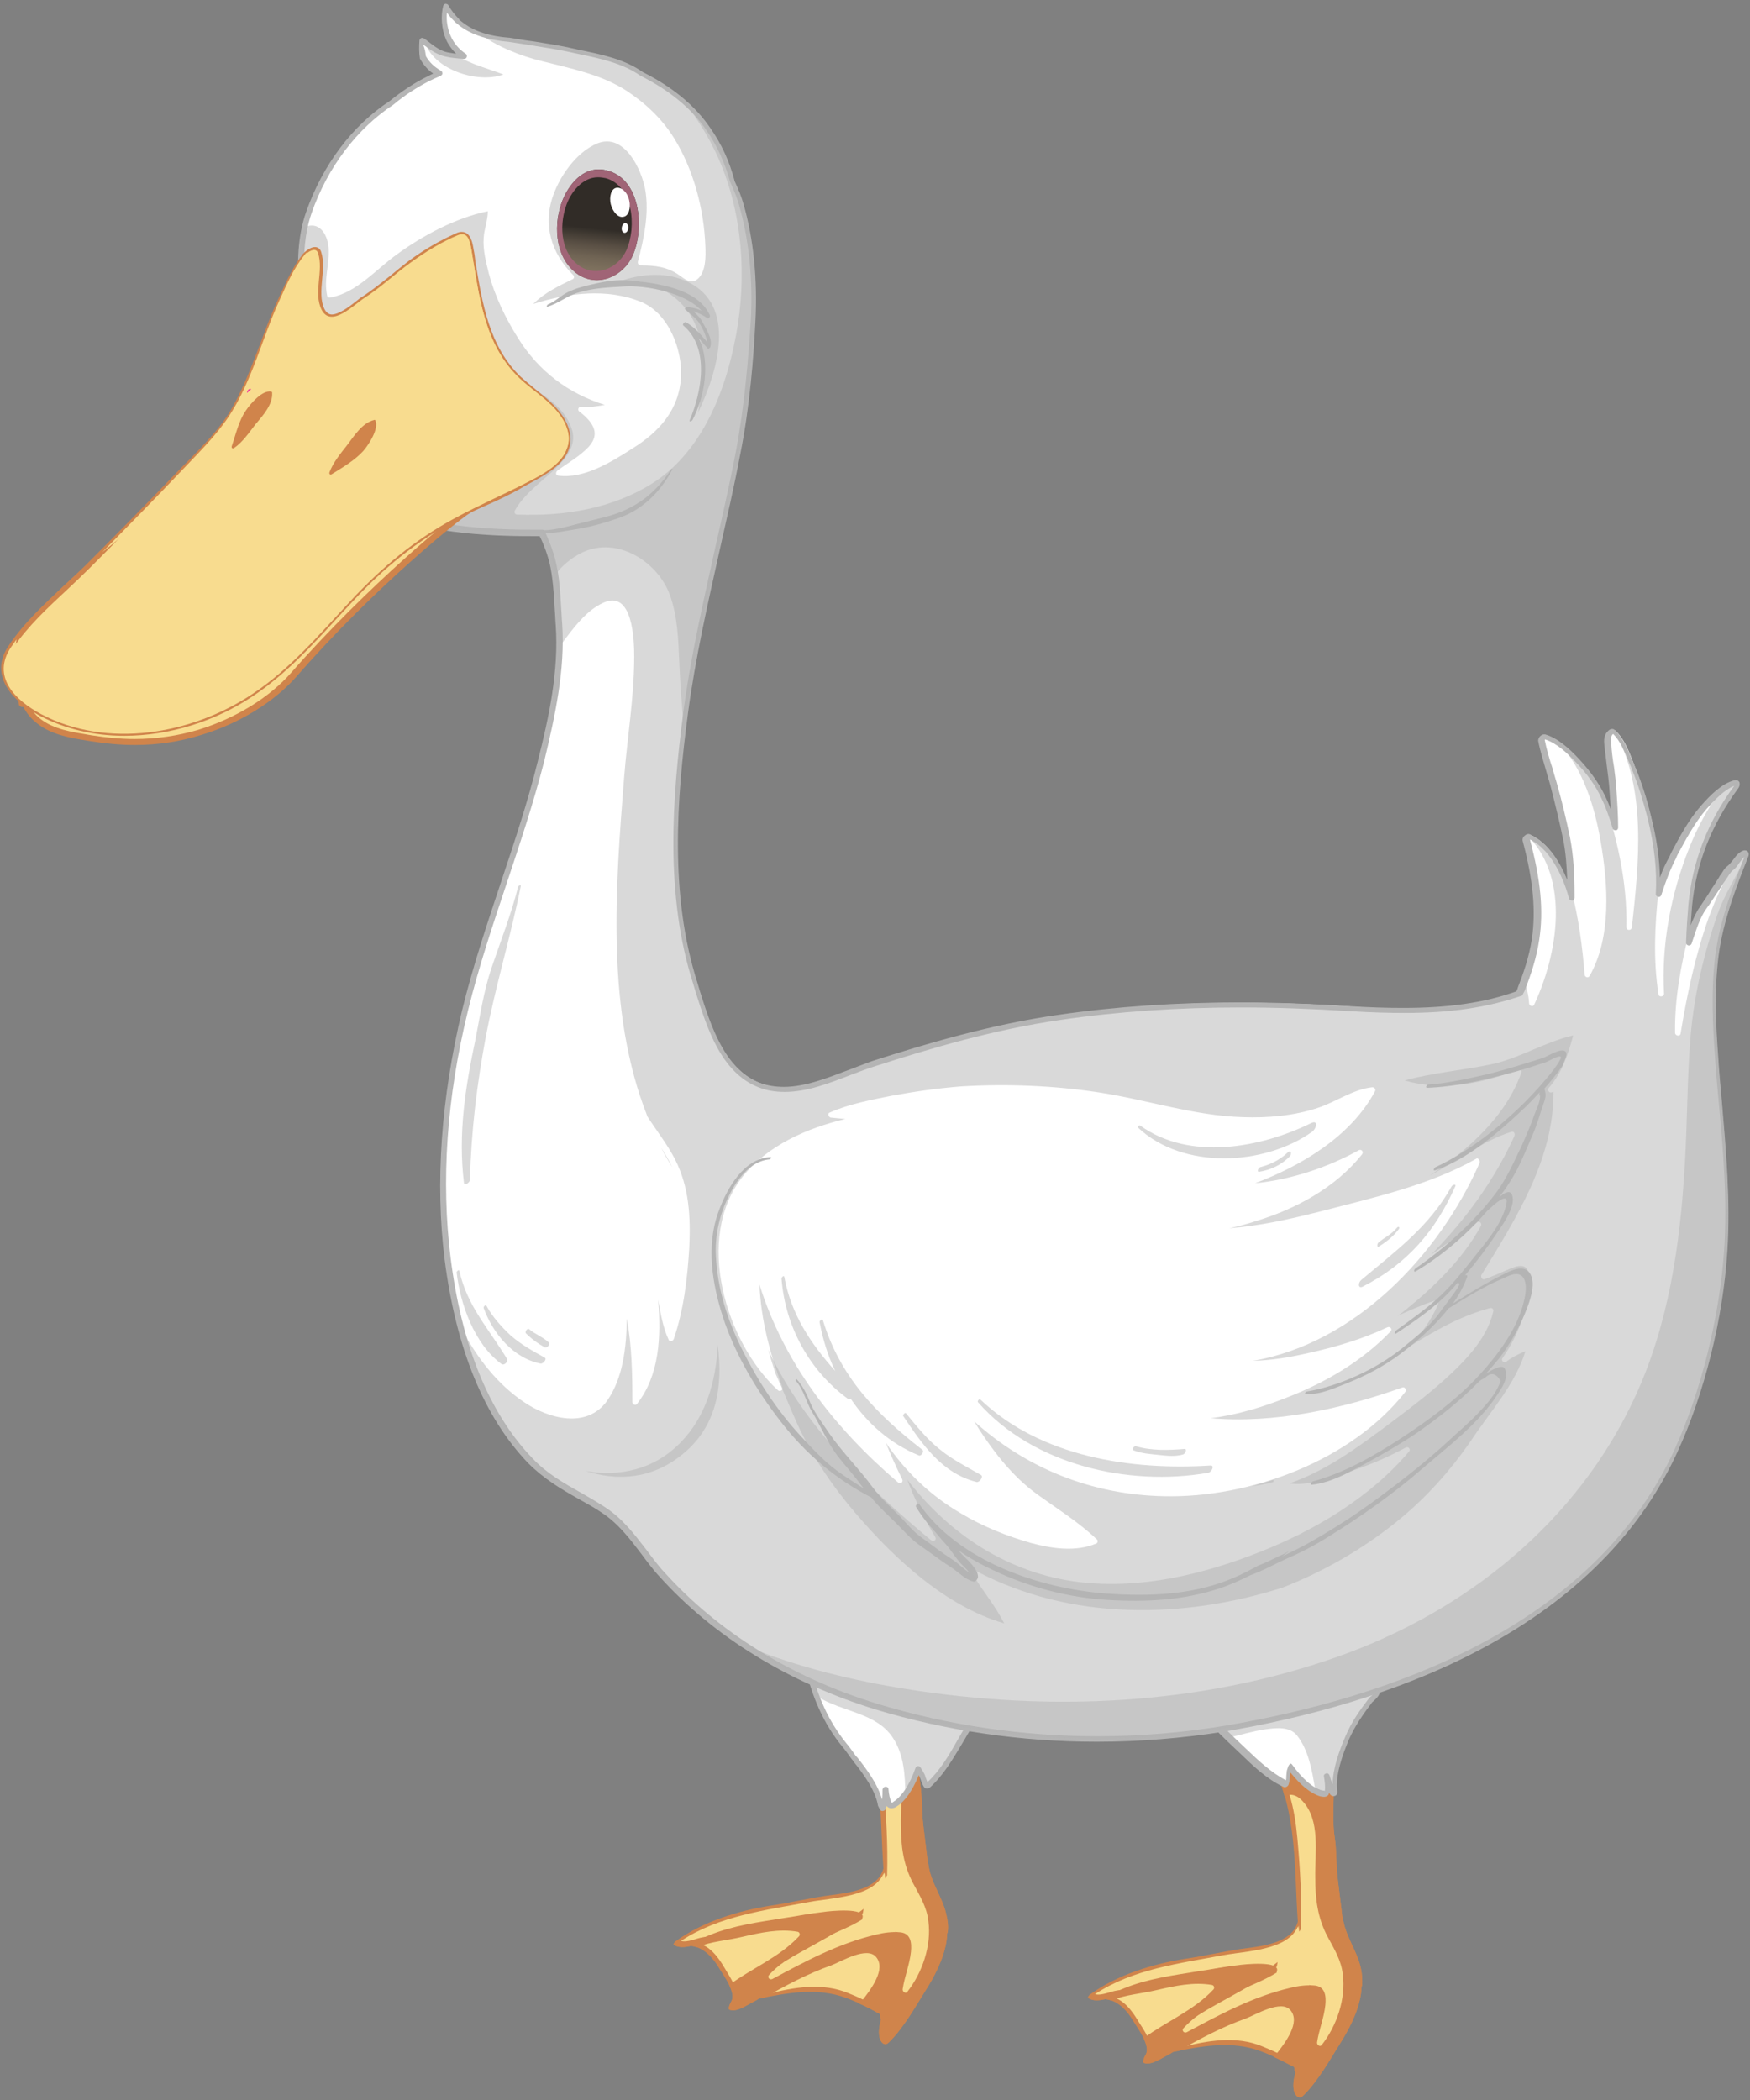 <svg width="170" height="204" viewBox="0 0 170 204" fill="none" xmlns="http://www.w3.org/2000/svg">
<rect x="0" y="0" width="170" height="204" fill="#808080" stroke="none"/>
<path d="M132.181 191.131C131.78 189.392 130.665 188.054 130.442 186.271C130.442 186.227 130.442 186.227 130.398 186.227C130.264 184.978 130.086 183.73 129.952 182.526C129.774 181.144 129.863 179.762 129.64 178.38C129.328 176.151 129.774 173.833 129.417 171.559C129.462 171.515 129.462 171.47 129.462 171.47C129.372 170.579 128.882 169.464 128.258 168.795C127.589 168.082 126.118 168.439 125.36 168.572C124.691 168.706 123.755 169.018 123.265 169.598C122.73 170.222 123.176 170.712 123.488 171.426C123.488 171.47 123.577 171.426 123.577 171.381C126.029 176.017 125.717 181.546 126.073 186.672C125.494 188.901 122.239 189.08 120.412 189.347C118.673 189.615 116.934 190.016 115.151 190.283C111.986 190.774 108.508 191.844 105.878 193.761C105.834 193.805 105.611 194.028 105.744 194.117C106.19 194.385 106.77 194.34 107.349 194.207C108.598 194.296 109.534 195.366 110.158 196.436C110.559 197.104 111.763 198.709 111.317 199.556C111.183 199.779 111.094 200.002 111.05 200.225C111.05 200.314 111.05 200.359 111.139 200.403C111.807 200.671 112.877 199.913 113.412 199.646C113.591 199.556 113.769 199.467 113.947 199.333C116.756 198.754 119.654 198.219 122.418 199.244C123.532 199.646 124.602 200.181 125.628 200.76C125.628 200.76 125.628 200.76 125.628 200.716C125.717 200.805 125.761 200.894 125.761 200.983C125.761 201.117 125.761 201.206 125.851 201.295C125.672 201.964 125.538 202.722 125.761 203.301C125.94 203.702 126.252 203.925 126.608 203.569C128.169 202.008 129.283 199.913 130.442 198.085C131.289 196.703 132.226 194.742 132.27 192.958L132.315 192.914C132.359 192.29 132.315 191.71 132.181 191.131Z" fill="#D0844B"/>
<path d="M110.604 196.393C109.98 195.323 109.133 194.209 107.974 193.986C108.241 193.897 108.464 193.852 108.687 193.808C110.292 193.585 111.763 193.139 113.368 192.782C116.266 192.158 119.52 191.222 122.552 191.802C120.501 193.139 118.227 194.164 116.177 195.457C114.973 196.215 113.858 197.062 112.789 197.998C112.476 198.266 112.12 198.578 111.763 198.935C111.763 198.043 110.961 196.973 110.604 196.393Z" fill="#F8DC8F"/>
<path d="M126.074 200.583C126.029 200.494 125.985 200.45 125.895 200.405C124.87 199.781 123.756 199.246 122.641 198.8C120.1 197.73 117.291 198.221 114.706 198.889C115.642 198.31 116.578 197.686 117.559 197.106C119.03 196.214 120.501 195.323 122.195 194.832C122.953 194.609 123.756 194.386 124.513 194.208C125.138 194.074 125.762 194.074 126.341 193.941C126.832 193.852 127.322 193.718 127.857 193.718C128.749 195.501 126.609 198.711 126.118 200.405C126.118 200.45 126.074 200.539 126.074 200.583Z" fill="#F8DC8F"/>
<path d="M129.863 198.311C129.284 199.247 128.659 200.094 128.124 201.03C127.812 201.521 127.5 202.011 127.188 202.457C126.921 203.036 126.564 202.947 126.163 202.189C126.163 201.877 126.207 201.61 126.297 201.298C126.609 199.202 127.902 197.375 128.481 195.368C128.57 195.056 128.615 194.789 128.615 194.521C128.615 194.298 128.57 194.075 128.526 193.853C128.303 193.184 127.768 193.006 127.188 192.827V192.872C127.411 193.006 127.545 193.139 127.723 193.273C127.545 193.273 127.367 193.273 127.144 193.273C126.698 193.273 126.297 193.273 125.851 193.318C124.87 193.541 123.845 193.853 122.864 194.075C121.749 194.298 120.724 194.744 119.743 195.279C118.45 195.948 117.202 196.706 115.998 197.508C114.795 198.311 113.457 199.247 112.075 199.648C111.317 199.871 112.788 198.534 112.744 198.534C113.279 197.999 113.858 197.553 114.438 197.107C115.686 196.171 116.979 195.368 118.361 194.61C120.323 193.496 122.329 192.515 124.023 191.044C124.068 190.91 124.068 190.776 124.112 190.598C123.8 190.821 123.488 191.089 123.176 191.311C120.635 190.464 117.425 191.401 114.884 191.936C113.546 192.248 112.298 192.56 111.005 192.961C110.203 193.184 109.311 193.228 108.509 193.362C107.885 193.451 106.993 193.897 106.369 193.719C110.069 191.267 114.616 190.732 118.852 189.929C120.991 189.528 125.137 189.484 126.163 187.076C126.163 187.299 126.207 187.522 126.207 187.7C126.297 187.567 126.386 187.433 126.475 187.299C126.564 184.357 126.386 181.414 126.118 178.472C125.851 175.574 125.227 172.944 123.533 170.581C123.399 169.065 125.36 168.798 126.653 168.709C128.169 168.575 128.749 170.046 129.194 171.294C129.462 173.702 128.971 176.243 129.194 178.65C129.417 181.593 129.506 184.535 130.443 187.344C130.576 188.325 130.933 189.127 131.423 190.108C131.78 190.866 132.003 191.668 132.092 192.426C131.78 194.61 130.978 196.572 129.863 198.311Z" fill="#F8DC8F"/>
<path d="M125.895 174.592C125.316 172.897 124.513 171.337 123.622 169.821C123.488 170.044 123.399 170.312 123.443 170.668C125.182 173.031 125.762 175.661 126.029 178.559C126.297 181.457 126.475 184.444 126.386 187.386C126.297 187.52 126.208 187.654 126.118 187.788C126.118 187.565 126.074 187.386 126.074 187.163C125.762 187.877 125.182 188.367 124.513 188.768C125.271 188.679 126.029 188.456 126.297 187.832C127.055 186.227 126.653 184.087 126.698 182.393C126.743 179.763 126.743 177.088 125.895 174.592Z" fill="#F8DC8F"/>
<path d="M116.266 195.901C116.89 195.634 117.514 195.366 118.138 195.143C120.635 194.073 123.488 192.914 125.271 190.819C124.602 191.042 123.978 191.354 123.354 191.666C121.794 192.87 120.011 193.761 118.272 194.742C117.559 195.099 116.89 195.5 116.266 195.901Z" fill="#F8DC8F"/>
<path d="M128.437 198.175C129.239 196.614 129.284 194.742 128.749 193.048C128.615 193.271 128.481 193.494 128.392 193.672C128.437 193.761 128.437 193.806 128.481 193.895C128.526 194.118 128.57 194.341 128.57 194.564C128.57 194.831 128.526 195.099 128.437 195.411C127.902 197.328 126.698 199.066 126.341 201.028C127.054 200.092 127.902 199.2 128.437 198.175Z" fill="#F8DC8F"/>
<path d="M132.181 191.131C131.78 189.392 130.665 188.054 130.442 186.271C130.442 186.227 130.442 186.227 130.398 186.227C130.264 184.978 130.086 183.73 129.952 182.526C129.774 181.144 129.863 179.762 129.64 178.38C129.328 176.151 129.774 173.833 129.417 171.559C129.462 171.515 129.462 171.47 129.462 171.47C129.372 170.579 128.882 169.464 128.258 168.795C127.589 168.082 126.118 168.439 125.36 168.572C124.691 168.706 123.755 169.018 123.265 169.598C122.73 170.222 123.176 170.712 123.488 171.426C123.488 171.47 123.577 171.426 123.577 171.381C124.112 172.362 124.513 173.432 124.781 174.502C125.271 174.234 125.895 174.279 126.519 174.948C128.303 176.82 127.723 180.03 127.768 182.393C127.768 184.443 127.99 186.316 128.971 188.144C129.595 189.303 130.309 190.462 130.442 191.799C130.754 194.162 129.863 196.792 128.392 198.665C128.213 198.888 127.901 198.62 127.946 198.397C128.124 197.194 128.615 196.034 128.748 194.786C128.837 193.895 128.748 192.914 127.589 192.869C126.876 192.825 126.118 192.914 125.405 193.092C121.749 193.939 118.539 195.678 115.285 197.416C115.017 197.55 114.75 197.238 114.973 197.015C116.488 195.41 118.405 194.385 120.367 193.404C121.348 192.914 122.819 192.379 124.023 191.621C124.023 191.576 124.023 191.576 124.023 191.532C124.513 190.417 120.768 190.818 120.233 190.908C118.985 191.041 117.692 191.309 116.444 191.487C113.992 191.888 111.54 192.2 109.222 193.137C108.286 193.538 106.993 194.117 105.967 193.716C105.923 193.716 105.923 193.761 105.878 193.761C105.834 193.805 105.611 194.028 105.744 194.117C106.19 194.385 106.77 194.34 107.349 194.207C107.528 194.207 107.751 194.251 107.929 194.34C109.311 193.761 110.916 193.672 112.387 193.315C114.126 192.914 115.953 192.513 117.737 192.825C117.96 192.869 118.004 193.137 117.87 193.27C115.953 195.321 113.323 196.347 111.094 197.996C111.362 198.576 111.54 199.155 111.317 199.556C111.183 199.779 111.094 200.002 111.05 200.225C111.05 200.314 111.05 200.359 111.139 200.403C111.807 200.671 112.877 199.913 113.412 199.646C113.591 199.556 113.769 199.467 113.947 199.333C114.126 199.289 114.304 199.244 114.482 199.244C116.578 198.041 118.762 196.881 121.036 196.079C121.972 195.722 124.469 194.207 125.36 195.277C126.341 196.436 124.959 198.353 123.755 199.824C124.424 200.136 125.048 200.448 125.628 200.76C125.628 200.76 125.628 200.76 125.628 200.716C125.717 200.805 125.761 200.894 125.761 200.983C125.761 201.117 125.761 201.206 125.851 201.295C125.672 201.964 125.538 202.722 125.761 203.301C125.94 203.702 126.252 203.925 126.608 203.569C128.169 202.008 129.283 199.913 130.442 198.085C131.289 196.703 132.226 194.742 132.27 192.958L132.315 192.914C132.359 192.29 132.315 191.71 132.181 191.131Z" fill="#D0844B"/>
<path d="M91.924 185.961C91.523 184.222 90.408 182.885 90.185 181.102C90.185 181.057 90.185 181.057 90.141 181.057C90.007 179.809 89.829 178.561 89.695 177.357C89.517 175.975 89.606 174.593 89.383 173.211C89.071 170.982 89.517 168.664 89.16 166.39C89.205 166.345 89.205 166.301 89.205 166.301C89.115 165.409 88.625 164.295 88.001 163.626C87.332 162.913 85.861 163.269 85.103 163.403C84.434 163.537 83.498 163.849 83.008 164.428C82.473 165.052 82.919 165.543 83.231 166.256C83.231 166.301 83.32 166.256 83.32 166.212C85.772 170.848 85.46 176.376 85.817 181.503C85.237 183.732 81.983 183.91 80.155 184.178C78.416 184.445 76.677 184.847 74.894 185.114C71.729 185.604 68.251 186.674 65.621 188.591C65.577 188.636 65.354 188.859 65.487 188.948C65.933 189.216 66.513 189.171 67.092 189.037C68.341 189.126 69.277 190.196 69.901 191.266C70.302 191.935 71.506 193.54 71.06 194.387C70.926 194.61 70.837 194.833 70.793 195.056C70.793 195.145 70.793 195.189 70.882 195.234C71.55 195.501 72.62 194.744 73.155 194.476C73.334 194.387 73.512 194.298 73.69 194.164C76.499 193.584 79.397 193.049 82.161 194.075C83.275 194.476 84.345 195.011 85.371 195.591C85.371 195.591 85.371 195.591 85.371 195.546C85.46 195.635 85.504 195.724 85.504 195.814C85.504 195.947 85.504 196.036 85.594 196.126C85.415 196.794 85.281 197.552 85.504 198.132C85.683 198.533 85.995 198.756 86.352 198.399C87.912 196.839 89.026 194.744 90.185 192.916C91.032 191.534 91.969 189.572 92.013 187.789L92.058 187.744C92.147 187.076 92.058 186.541 91.924 185.961Z" fill="#D0844B"/>
<path d="M70.391 191.178C69.767 190.108 68.92 188.993 67.761 188.77C68.028 188.681 68.251 188.636 68.474 188.592C70.079 188.369 71.55 187.923 73.155 187.566C76.053 186.942 79.307 186.006 82.339 186.586C80.288 187.923 78.014 188.948 75.964 190.241C74.76 190.999 73.645 191.846 72.576 192.782C72.263 193.05 71.907 193.362 71.55 193.719C71.506 192.872 70.748 191.802 70.391 191.178Z" fill="#F8DC8F"/>
<path d="M85.861 195.411C85.816 195.322 85.772 195.278 85.682 195.233C84.657 194.609 83.543 194.074 82.428 193.628C79.887 192.558 77.078 193.049 74.493 193.717C75.429 193.138 76.365 192.514 77.346 191.934C78.817 191.042 80.288 190.151 81.982 189.66C82.74 189.438 83.543 189.215 84.3 189.036C84.925 188.903 85.549 188.902 86.128 188.769C86.619 188.68 87.109 188.546 87.644 188.546C88.536 190.329 86.396 193.539 85.905 195.233C85.861 195.278 85.861 195.322 85.861 195.411Z" fill="#F8DC8F"/>
<path d="M89.65 193.139C89.071 194.075 88.447 194.922 87.912 195.858C87.6 196.349 87.287 196.839 86.975 197.285C86.708 197.864 86.351 197.775 85.95 197.017C85.95 196.705 85.995 196.438 86.084 196.126C86.396 194.03 87.689 192.203 88.268 190.196C88.357 189.884 88.402 189.617 88.402 189.349C88.402 189.126 88.357 188.904 88.313 188.681C88.09 188.012 87.555 187.834 86.975 187.655V187.7C87.198 187.834 87.332 187.967 87.51 188.101C87.332 188.101 87.154 188.101 86.931 188.101C86.485 188.101 86.084 188.101 85.638 188.146C84.657 188.369 83.632 188.681 82.651 188.904C81.536 189.127 80.511 189.572 79.53 190.107C78.237 190.776 76.989 191.534 75.785 192.336C74.582 193.139 73.244 194.075 71.862 194.476C71.104 194.699 72.576 193.362 72.531 193.362C73.066 192.827 73.645 192.381 74.225 191.935C75.473 190.999 76.766 190.196 78.148 189.439C80.11 188.324 82.116 187.343 83.81 185.872C83.855 185.738 83.855 185.605 83.899 185.426C83.587 185.649 83.275 185.917 82.963 186.14C80.422 185.292 77.212 186.229 74.671 186.764C73.334 187.076 72.085 187.388 70.792 187.789C69.99 188.012 69.098 188.057 68.296 188.19C67.672 188.279 66.78 188.725 66.156 188.547C69.856 186.095 74.403 185.56 78.639 184.757C80.779 184.356 84.925 184.312 85.95 181.904C85.95 182.127 85.995 182.35 85.995 182.528C86.084 182.395 86.173 182.261 86.262 182.127C86.351 179.185 86.173 176.243 85.905 173.3C85.638 170.402 85.014 167.772 83.32 165.409C83.186 163.893 85.147 163.626 86.44 163.537C87.956 163.403 88.536 164.874 88.981 166.123C89.249 168.53 88.759 171.071 88.981 173.478C89.204 176.421 89.294 179.363 90.23 182.172C90.364 183.153 90.72 183.955 91.211 184.936C91.567 185.694 91.79 186.496 91.879 187.254C91.523 189.439 90.72 191.4 89.65 193.139Z" fill="#F8DC8F"/>
<path d="M85.683 169.378C85.103 167.684 84.301 166.124 83.409 164.608C83.275 164.831 83.186 165.098 83.231 165.455C84.969 167.818 85.549 170.448 85.817 173.346C86.084 176.244 86.262 179.231 86.173 182.173C86.084 182.307 85.995 182.44 85.906 182.574C85.906 182.351 85.861 182.173 85.861 181.95C85.549 182.663 85.014 183.154 84.301 183.555C85.059 183.466 85.817 183.243 86.084 182.619C86.842 181.014 86.441 178.874 86.485 177.18C86.53 174.594 86.53 171.875 85.683 169.378Z" fill="#F8DC8F"/>
<path d="M76.009 190.688C76.633 190.42 77.257 190.153 77.881 189.93C80.378 188.86 83.231 187.701 85.014 185.605C84.345 185.828 83.721 186.14 83.097 186.453C81.537 187.656 79.754 188.548 78.015 189.529C77.346 189.885 76.677 190.287 76.009 190.688Z" fill="#F8DC8F"/>
<path d="M88.179 193.007C88.982 191.446 89.026 189.574 88.491 187.88C88.358 188.103 88.224 188.326 88.135 188.504C88.179 188.593 88.179 188.638 88.224 188.727C88.269 188.95 88.313 189.173 88.313 189.396C88.313 189.663 88.269 189.931 88.179 190.243C87.644 192.16 86.441 193.898 86.084 195.86C86.797 194.924 87.644 194.032 88.179 193.007Z" fill="#F8DC8F"/>
<path d="M91.924 185.961C91.523 184.222 90.408 182.885 90.185 181.102C90.185 181.057 90.185 181.057 90.141 181.057C90.007 179.809 89.829 178.561 89.695 177.357C89.517 175.975 89.606 174.593 89.383 173.211C89.071 170.982 89.517 168.664 89.16 166.39C89.205 166.345 89.205 166.301 89.205 166.301C89.115 165.409 88.625 164.295 88.001 163.626C87.332 162.913 85.861 163.269 85.103 163.403C84.434 163.537 83.498 163.849 83.008 164.428C82.473 165.052 82.919 165.543 83.231 166.256C83.231 166.301 83.32 166.256 83.32 166.212C83.855 167.192 84.256 168.262 84.524 169.332C85.014 169.065 85.638 169.109 86.262 169.778C88.046 171.65 87.466 174.86 87.511 177.223C87.511 179.274 87.734 181.146 88.714 182.974C89.338 184.133 90.052 185.292 90.185 186.63C90.498 188.993 89.606 191.623 88.135 193.495C87.956 193.718 87.644 193.451 87.689 193.228C87.867 192.024 88.358 190.865 88.491 189.617C88.581 188.725 88.491 187.744 87.332 187.7C86.619 187.655 85.861 187.744 85.148 187.923C81.492 188.77 78.282 190.508 75.028 192.247C74.76 192.381 74.493 192.069 74.716 191.846C76.231 190.241 78.148 189.215 80.11 188.235C81.091 187.744 82.562 187.209 83.766 186.451C83.766 186.407 83.766 186.407 83.766 186.362C84.256 185.248 80.511 185.649 79.976 185.738C78.728 185.872 77.435 186.139 76.187 186.318C73.735 186.719 71.283 187.031 68.965 187.967C68.028 188.368 66.736 188.948 65.71 188.547C65.666 188.547 65.666 188.591 65.621 188.591C65.577 188.636 65.354 188.859 65.487 188.948C65.933 189.216 66.513 189.171 67.092 189.037C67.271 189.037 67.494 189.082 67.672 189.171C69.054 188.591 70.659 188.502 72.13 188.146C73.869 187.744 75.697 187.343 77.48 187.655C77.703 187.7 77.747 187.967 77.614 188.101C75.697 190.152 73.066 191.177 70.837 192.827C71.105 193.406 71.283 193.986 71.06 194.387C70.926 194.61 70.837 194.833 70.793 195.056C70.793 195.145 70.793 195.189 70.882 195.234C71.55 195.501 72.62 194.744 73.155 194.476C73.334 194.387 73.512 194.298 73.69 194.164C73.869 194.119 74.047 194.075 74.225 194.075C76.321 192.871 78.505 191.712 80.779 190.91C81.715 190.553 84.212 189.037 85.103 190.107C86.084 191.266 84.702 193.183 83.498 194.654C84.167 194.922 84.791 195.279 85.371 195.591C85.371 195.591 85.371 195.591 85.371 195.546C85.46 195.635 85.504 195.724 85.504 195.814C85.504 195.947 85.504 196.036 85.594 196.126C85.415 196.794 85.281 197.552 85.504 198.132C85.683 198.533 85.995 198.756 86.352 198.399C87.912 196.839 89.026 194.744 90.185 192.916C91.032 191.534 91.969 189.572 92.013 187.789L92.058 187.744C92.147 187.076 92.058 186.541 91.924 185.961Z" fill="#D0844B"/>
<path d="M97.586 161.309C97.407 160.64 95.178 161.755 94.866 161.844C90.899 163.137 85.192 158.857 81.18 159.838C80.645 159.972 78.995 159.883 78.416 161.443C79.04 164.341 80.11 167.06 82.071 169.468C82.383 169.869 82.696 170.27 83.008 170.716C83.052 170.76 83.097 170.805 83.141 170.894C84.078 172.053 85.281 173.747 85.593 175.308C85.638 175.441 85.683 175.575 85.772 175.664C85.816 175.664 85.861 175.62 85.905 175.531C86.084 174.996 86.084 174.416 86.084 173.836C86.128 174.327 86.218 174.862 86.396 175.263C86.53 175.531 86.842 175.352 87.02 175.263C88.045 174.594 88.803 173.079 89.249 171.875C89.383 172.098 89.516 172.276 89.561 172.365C89.739 172.722 89.829 173.123 90.052 173.435C90.096 173.48 90.185 173.48 90.23 173.435C91.523 172.276 92.414 170.76 93.306 169.289C94.376 167.461 95.401 165.633 96.471 163.806C96.694 163.226 97.764 162.067 97.586 161.309Z" fill="white"/>
<path d="M85.727 175.93C85.594 175.93 85.504 175.841 85.46 175.752L85.281 175.395V175.351C85.014 173.835 83.766 172.185 82.874 171.071C82.874 171.026 82.829 171.026 82.829 170.982C82.785 170.937 82.785 170.937 82.74 170.892C82.384 170.402 82.116 170.001 81.804 169.644C80.021 167.46 78.862 164.874 78.104 161.486C78.104 161.441 78.104 161.397 78.104 161.307C78.683 159.881 80.021 159.703 80.734 159.613C80.868 159.613 80.957 159.569 81.046 159.569C81.492 159.48 81.938 159.435 82.428 159.435C84.122 159.435 86.039 160.059 87.867 160.639C89.65 161.218 91.523 161.842 93.128 161.842C93.707 161.842 94.242 161.753 94.733 161.619C94.777 161.619 94.867 161.575 95 161.53C95.535 161.307 96.516 160.862 97.14 160.862C97.63 160.862 97.764 161.129 97.809 161.263C97.987 161.932 97.363 162.779 96.917 163.447C96.784 163.626 96.65 163.804 96.605 163.938C96.07 164.829 95.535 165.766 95.045 166.657C94.51 167.593 93.975 168.53 93.44 169.421C92.548 170.892 91.657 172.453 90.319 173.656C90.23 173.701 90.141 173.746 90.052 173.746C89.918 173.746 89.829 173.701 89.74 173.567C89.606 173.344 89.517 173.121 89.427 172.854C89.383 172.72 89.338 172.587 89.249 172.453C88.625 173.969 87.912 174.994 87.109 175.484C87.02 175.573 86.797 175.663 86.574 175.663C86.396 175.663 86.262 175.573 86.129 175.44C86.129 175.484 86.084 175.529 86.084 175.573C86.039 175.841 85.861 175.93 85.727 175.93ZM86.039 173.567C86.173 173.567 86.307 173.656 86.307 173.79C86.351 174.325 86.441 174.771 86.619 175.128C86.663 175.128 86.797 175.038 86.842 174.994C87.6 174.504 88.358 173.389 88.937 171.739C88.982 171.65 89.071 171.561 89.16 171.561C89.249 171.561 89.383 171.606 89.427 171.695L89.472 171.784C89.606 171.962 89.695 172.141 89.74 172.23C89.829 172.364 89.873 172.497 89.918 172.676C89.963 172.809 90.052 172.988 90.096 173.121C91.3 172.007 92.147 170.58 92.95 169.154C93.484 168.218 94.019 167.326 94.554 166.39C95.089 165.498 95.58 164.562 96.115 163.67C96.204 163.537 96.338 163.358 96.471 163.135C96.828 162.6 97.408 161.842 97.318 161.397C97.318 161.397 97.274 161.397 97.185 161.397C96.694 161.397 95.758 161.798 95.268 162.021C95.134 162.065 95 162.11 94.956 162.155C94.421 162.333 93.841 162.422 93.172 162.422C91.478 162.422 89.561 161.798 87.734 161.218C85.95 160.639 84.078 160.015 82.473 160.015C82.027 160.015 81.626 160.059 81.225 160.148C81.135 160.193 81.002 160.193 80.823 160.193C80.155 160.282 79.129 160.416 78.639 161.486C79.352 164.74 80.511 167.237 82.205 169.332C82.517 169.689 82.785 170.09 83.142 170.58L83.186 170.625C83.231 170.67 83.231 170.67 83.275 170.714C84.122 171.784 85.281 173.3 85.683 174.816C85.727 174.504 85.727 174.147 85.727 173.835C85.772 173.701 85.861 173.567 86.039 173.567Z" fill="#B5B5B5"/>
<path opacity="0.5" d="M97.586 161.307C97.408 160.638 95.179 161.752 94.867 161.842C90.899 163.134 85.193 158.855 81.18 159.835C80.645 159.969 78.996 159.88 78.416 161.44C78.684 162.6 78.996 163.759 79.442 164.829C81.805 166.3 85.193 166.389 86.753 168.841C87.823 170.49 87.912 172.407 87.957 174.369C88.492 173.656 88.937 172.719 89.205 171.917C89.339 172.14 89.472 172.318 89.517 172.407C89.695 172.764 89.784 173.165 90.007 173.477C90.052 173.522 90.141 173.522 90.186 173.477C91.479 172.318 92.37 170.802 93.262 169.331C94.332 167.503 95.357 165.676 96.427 163.848C96.695 163.224 97.765 162.065 97.586 161.307Z" fill="#B5B5B5"/>
<path d="M114.26 163.759C114.304 164.517 115.642 165.364 116.088 165.765C117.648 167.236 119.119 168.707 120.68 170.179C121.928 171.382 123.221 172.586 124.781 173.344C124.826 173.389 124.915 173.344 124.915 173.299C125.049 172.943 125.004 172.541 125.093 172.14C125.093 172.051 125.182 171.828 125.227 171.605C125.985 172.631 127.099 173.923 128.303 174.236C128.526 174.28 128.838 174.369 128.883 174.057C128.972 173.567 128.883 173.076 128.793 172.586C128.927 173.121 129.105 173.656 129.418 174.146C129.507 174.325 129.685 174.236 129.64 174.057C129.418 172.452 130.175 170.357 130.755 168.93C131.335 167.504 132.182 166.345 133.073 165.186C133.608 164.784 134.143 164.249 133.608 163.67C132.939 162.912 130.309 163.313 129.418 163.358C125.271 163.536 121.081 163.714 116.935 163.536C116.712 163.491 114.26 163.046 114.26 163.759Z" fill="white"/>
<path d="M128.615 174.549C128.481 174.549 128.347 174.504 128.258 174.504C127.367 174.236 126.386 173.479 125.36 172.186C125.316 172.319 125.316 172.453 125.316 172.587C125.271 172.854 125.271 173.077 125.182 173.345C125.137 173.479 125.004 173.612 124.825 173.612C124.781 173.612 124.692 173.612 124.647 173.568C123.042 172.81 121.749 171.562 120.501 170.358C119.743 169.645 118.941 168.887 118.183 168.129C117.425 167.415 116.667 166.658 115.909 165.944C115.82 165.855 115.642 165.721 115.463 165.588C114.795 165.097 113.992 164.429 113.992 163.715C113.992 163.581 114.037 163.448 114.126 163.314C114.304 163.136 114.661 163.047 115.24 163.047C115.775 163.047 116.355 163.136 116.712 163.18C116.845 163.18 116.935 163.225 116.979 163.225C118.094 163.269 119.253 163.269 120.501 163.269C123.443 163.269 126.297 163.136 129.462 163.002C129.64 163.002 129.819 162.957 130.086 162.957C130.576 162.913 131.201 162.868 131.78 162.868C132.85 162.868 133.519 163.047 133.831 163.448C134.054 163.671 134.143 163.938 134.098 164.206C134.054 164.696 133.653 165.053 133.296 165.365C132.493 166.435 131.646 167.594 131.022 169.02C130.443 170.402 129.685 172.453 129.908 174.013C129.908 174.147 129.908 174.281 129.819 174.37C129.64 174.548 129.328 174.504 129.194 174.281C129.15 174.236 129.15 174.192 129.105 174.147C129.105 174.415 128.882 174.549 128.615 174.549ZM125.271 171.294C125.36 171.294 125.45 171.339 125.494 171.383C126.52 172.81 127.545 173.701 128.437 173.924C128.526 173.924 128.704 173.969 128.704 173.969C128.749 173.568 128.704 173.122 128.615 172.587C128.57 172.453 128.659 172.319 128.838 172.275C128.971 172.23 129.105 172.319 129.15 172.453C129.239 172.765 129.328 173.033 129.462 173.345C129.462 171.784 130.131 170.001 130.666 168.753C131.29 167.237 132.181 166.033 133.028 164.919L133.073 164.874C133.296 164.696 133.697 164.384 133.742 164.072C133.742 163.983 133.697 163.849 133.608 163.715C133.474 163.537 133.073 163.359 131.958 163.359C131.379 163.359 130.799 163.403 130.309 163.448C130.041 163.492 129.819 163.492 129.685 163.492C126.52 163.626 123.666 163.76 120.724 163.76C119.476 163.76 118.317 163.76 117.157 163.715C117.113 163.715 116.979 163.715 116.845 163.671C116.489 163.626 115.954 163.537 115.463 163.537C114.839 163.537 114.705 163.671 114.705 163.671C114.705 164.116 115.463 164.696 115.998 165.097C116.177 165.231 116.355 165.365 116.489 165.499C117.247 166.212 118.005 166.97 118.762 167.683C119.52 168.441 120.278 169.154 121.081 169.912C122.24 171.027 123.488 172.186 124.915 172.944C124.959 172.81 124.959 172.631 124.959 172.498C124.959 172.364 125.004 172.186 125.004 172.052C125.004 171.963 125.093 171.784 125.138 171.606L125.182 171.517C125.227 171.428 125.316 171.339 125.405 171.339C125.227 171.294 125.227 171.294 125.271 171.294Z" fill="#B5B5B5"/>
<path opacity="0.5" d="M133.697 163.624C133.028 162.866 130.398 163.268 129.506 163.312C125.36 163.491 121.17 163.669 117.024 163.491C116.711 163.491 114.259 163.045 114.304 163.714C114.349 164.471 115.686 165.318 116.132 165.72C117.202 166.745 118.272 167.77 119.342 168.796C120.545 168.528 121.705 168.172 122.908 167.993C123.889 167.86 125.271 167.681 125.984 168.573C127.143 170.044 127.456 172.006 127.768 173.878C127.946 173.967 128.169 174.056 128.347 174.101C128.57 174.146 128.882 174.235 128.927 173.923C129.016 173.432 128.927 172.942 128.838 172.451C128.971 172.986 129.15 173.521 129.462 174.012C129.551 174.19 129.729 174.101 129.685 173.923C129.462 172.318 130.22 170.222 130.799 168.796C131.379 167.369 132.226 166.21 133.117 165.051C133.652 164.739 134.187 164.248 133.697 163.624Z" fill="#B5B5B5"/>
<path d="M169.808 83.023C169.852 82.889 169.763 82.755 169.629 82.8C168.961 83.023 168.693 83.87 168.158 84.271C167.891 84.494 167.623 84.984 167.445 85.252C166.821 86.188 166.197 87.169 165.572 88.149C164.904 89.086 164.503 90.423 164.101 91.582C164.146 90.334 164.19 89.13 164.324 87.882C164.725 83.558 166.286 79.768 168.871 76.291C168.961 76.157 169.005 75.89 168.782 75.934C167.579 76.291 166.464 77.45 165.662 78.386C164.369 79.813 163.522 81.551 162.63 83.201C162.006 84.36 161.56 85.564 161.159 86.812C161.293 84.315 160.936 81.774 160.356 79.322C159.955 77.717 159.465 76.112 158.841 74.552C158.395 73.393 157.86 71.788 156.879 70.941C156.835 70.897 156.745 70.941 156.701 70.941C156.255 71.253 156.3 71.699 156.3 72.189C156.389 73.616 156.656 75.043 156.79 76.514C156.879 77.762 156.968 79.01 156.968 80.258C156.656 79.189 156.3 78.208 155.809 77.227C155.23 76.023 154.383 74.864 153.446 73.883C152.555 72.947 151.44 71.833 150.147 71.431C149.969 71.387 149.791 71.654 149.791 71.788C150.058 73.17 150.593 74.597 150.95 75.979C151.44 77.717 151.886 79.456 152.243 81.239C152.599 83.067 152.688 84.895 152.688 86.767C152.688 86.857 152.688 86.99 152.688 87.079C152.688 87.035 152.644 86.946 152.644 86.901C152.064 84.761 150.816 82.086 148.676 81.106C148.542 81.061 148.32 81.329 148.364 81.462C149.211 84.627 149.746 87.837 149.3 91.092C149.077 92.697 148.542 94.257 147.963 95.773C147.874 95.951 147.785 96.174 147.695 96.352C142.39 98.225 136.773 98.18 131.156 97.779C121.794 97.155 112.342 97.289 103.069 98.626C96.917 99.518 90.899 101.212 84.969 103.129C81.537 104.243 77.524 106.651 73.824 105.224C70.035 103.753 68.742 98.894 67.627 95.416C64.908 86.99 65.487 77.762 66.647 69.113C67.761 60.598 70.079 52.306 71.729 43.925C72.576 39.645 72.933 35.365 73.2 31.041C73.423 27.34 73.066 23.239 72.041 19.672C71.818 18.915 71.506 18.201 71.194 17.488C70.703 15.705 69.945 13.966 68.876 12.406C67.271 10.088 64.908 8.304 62.411 7.056C60.361 5.629 57.641 5.228 55.234 4.693C53.406 4.292 51.489 4.069 49.617 3.757C47.878 3.623 46.228 3.222 44.98 2.286C44.846 2.197 44.712 2.063 44.579 1.974C44.534 1.929 44.534 1.929 44.534 1.885C44.133 1.483 43.776 1.038 43.464 0.458C43.152 1.439 43.331 2.642 43.687 3.579C44.044 4.381 44.579 5.005 45.248 5.407C44.623 5.362 44.044 5.317 43.509 5.184C42.439 4.961 41.859 4.292 41.012 3.757C40.923 4.292 40.968 4.872 41.057 5.407C41.458 6.12 41.993 6.61 42.662 6.967C42.305 7.101 41.993 7.234 41.636 7.413C40.299 8.081 39.095 8.884 37.981 9.82C34.147 12.317 31.472 16.195 29.956 20.475C29.198 22.66 29.109 25.111 29.243 27.43C29.332 29.258 29.02 31.041 28.975 32.824C28.752 39.288 31.249 45.886 37.089 49.185C41.77 51.86 51.088 51.593 52.603 51.637C53.005 52.484 53.361 53.376 53.629 54.357C54.119 56.363 54.119 58.503 54.253 60.554C54.565 65.056 53.584 69.514 52.514 73.839C50.464 82.042 47.164 89.844 45.158 98.046C43.241 105.937 42.439 114.14 43.464 122.21C44.356 129.209 46.496 136.609 51.489 141.781C53.584 143.965 56.081 144.946 58.533 146.551C61.074 148.201 62.322 150.697 64.284 152.882C69.856 159.034 77.302 163.358 85.192 165.766C96.026 169.065 107.84 169.733 118.985 167.861C136.149 164.963 155.096 157.741 162.853 140.889C165.528 135.049 167.267 127.827 167.668 121.407C168.069 115.121 167.267 108.88 166.776 102.594C166.553 99.295 166.375 95.951 166.821 92.697C167.311 89.353 168.515 86.143 169.808 83.023Z" fill="white"/>
<path d="M106.547 169.198C99.146 169.198 91.924 168.128 85.103 166.077C76.677 163.492 69.366 159.034 64.061 153.149C63.392 152.436 62.813 151.633 62.278 150.92C61.119 149.404 60.049 147.977 58.399 146.907C57.686 146.417 56.928 146.016 56.215 145.615C54.476 144.634 52.826 143.653 51.311 142.137C47.031 137.679 44.311 131.036 43.197 122.388C42.261 114.898 42.84 106.74 44.891 98.135C45.916 93.945 47.298 89.799 48.636 85.787C49.929 81.908 51.266 77.94 52.247 73.928C53.317 69.693 54.298 65.19 53.986 60.732C53.941 60.286 53.941 59.796 53.896 59.305C53.807 57.745 53.718 56.095 53.361 54.58C53.139 53.777 52.871 52.975 52.425 52.083C52.291 52.083 52.158 52.083 51.979 52.083C49.349 52.083 41.28 52.083 37 49.631C31.606 46.555 28.53 40.358 28.753 33.047C28.797 32.378 28.842 31.665 28.886 30.996C28.975 29.881 29.065 28.767 29.02 27.652C28.886 25.646 28.886 23.016 29.733 20.609C31.338 16.017 34.236 12.183 37.847 9.82C39.006 8.884 40.255 8.037 41.547 7.413C41.726 7.323 41.904 7.234 42.082 7.145C41.547 6.788 41.146 6.298 40.834 5.763C40.834 5.718 40.789 5.718 40.789 5.674C40.7 5.094 40.7 4.515 40.745 3.935C40.745 3.846 40.834 3.757 40.879 3.712C40.968 3.668 41.057 3.668 41.146 3.712C41.369 3.846 41.592 4.024 41.815 4.203C42.35 4.604 42.84 4.961 43.509 5.094C43.776 5.139 44.044 5.183 44.311 5.228C43.91 4.827 43.553 4.336 43.331 3.846C42.885 2.821 42.796 1.528 43.063 0.547C43.108 0.458 43.197 0.369 43.286 0.369C43.375 0.369 43.509 0.413 43.553 0.502C43.821 0.993 44.178 1.439 44.579 1.84C44.579 1.84 44.623 1.884 44.623 1.929C44.757 2.018 44.891 2.152 45.025 2.241C46.095 3.044 47.566 3.534 49.528 3.668C50.33 3.801 51.088 3.935 51.846 4.024C52.96 4.203 54.119 4.381 55.189 4.604C55.501 4.693 55.858 4.738 56.17 4.827C58.355 5.273 60.628 5.718 62.456 7.011C65.309 8.438 67.538 10.266 69.01 12.45C70.079 13.966 70.882 15.705 71.372 17.622C71.729 18.38 72.041 19.137 72.219 19.806C73.2 23.15 73.601 27.207 73.379 31.264C73.2 34.785 72.844 39.467 71.907 44.148C71.328 47.224 70.614 50.3 69.946 53.287C68.787 58.503 67.538 63.942 66.825 69.336C65.755 77.45 64.997 86.901 67.761 95.505L67.984 96.263C69.054 99.651 70.391 103.842 73.78 105.179C74.493 105.447 75.295 105.581 76.142 105.581C78.193 105.581 80.333 104.734 82.339 103.976C83.186 103.664 83.944 103.352 84.702 103.084C89.963 101.39 96.249 99.517 102.847 98.581C108.375 97.779 114.304 97.378 120.456 97.378C123.8 97.378 127.366 97.511 130.978 97.734C133.073 97.868 134.767 97.913 136.327 97.913C140.652 97.913 144.174 97.422 147.294 96.308C147.383 96.174 147.428 95.996 147.473 95.862C147.963 94.614 148.543 92.964 148.81 91.225C149.211 88.461 148.944 85.519 147.918 81.685C147.874 81.507 147.963 81.284 148.052 81.239C148.186 81.105 148.32 81.016 148.453 81.016C148.498 81.016 148.587 81.016 148.632 81.061C150.46 81.908 151.574 83.825 152.243 85.474C152.198 84.137 152.109 82.799 151.842 81.507C151.485 79.812 151.084 78.118 150.593 76.246C150.46 75.8 150.326 75.31 150.192 74.864C149.925 73.928 149.612 72.947 149.434 72.011C149.39 71.877 149.479 71.699 149.568 71.565C149.702 71.431 149.835 71.342 149.969 71.342C150.014 71.342 150.058 71.342 150.103 71.342C151.351 71.699 152.51 72.769 153.491 73.839C154.472 74.909 155.319 76.068 155.898 77.271C156.121 77.717 156.3 78.163 156.478 78.609C156.433 77.985 156.389 77.316 156.344 76.692C156.3 76.023 156.211 75.31 156.121 74.641C156.032 73.928 155.943 73.125 155.854 72.412C155.809 71.922 155.765 71.342 156.344 70.896C156.478 70.807 156.701 70.763 156.835 70.896C157.682 71.654 158.217 72.992 158.663 74.106C158.752 74.284 158.796 74.463 158.885 74.597C159.465 76.023 160 77.628 160.401 79.367C160.936 81.462 161.204 83.379 161.248 85.251C161.516 84.494 161.828 83.825 162.184 83.201L162.318 82.889C163.165 81.284 164.012 79.679 165.216 78.297C166.152 77.227 167.267 76.112 168.47 75.8C168.693 75.756 168.872 75.8 168.961 75.979C169.05 76.201 168.961 76.424 168.872 76.558C166.241 80.125 164.77 83.87 164.369 88.016C164.324 88.595 164.28 89.219 164.235 89.888C164.503 89.219 164.77 88.595 165.127 88.105C165.483 87.57 165.885 86.99 166.197 86.455C166.464 86.054 166.732 85.653 166.999 85.207C167.044 85.118 167.088 85.029 167.178 84.939C167.356 84.672 167.534 84.315 167.802 84.137C167.98 84.003 168.158 83.78 168.337 83.557C168.604 83.201 168.872 82.799 169.362 82.621C169.54 82.577 169.719 82.621 169.808 82.755C169.897 82.889 169.897 83.022 169.852 83.156C168.649 86.188 167.4 89.442 166.955 92.786C166.509 96.174 166.687 99.651 166.91 102.638C166.999 104.109 167.133 105.536 167.267 107.007C167.668 111.733 168.114 116.637 167.802 121.496C167.4 128.05 165.573 135.361 162.942 141.067C154.829 158.721 134.499 165.587 118.896 168.217C114.973 168.841 110.782 169.198 106.547 169.198ZM41.369 5.451C41.726 6.075 42.216 6.521 42.84 6.878C42.929 6.922 42.974 7.011 42.974 7.145C42.974 7.234 42.885 7.323 42.796 7.368C42.394 7.546 42.082 7.68 41.815 7.814C40.567 8.438 39.318 9.24 38.204 10.177C34.682 12.495 31.829 16.24 30.268 20.698C29.466 23.016 29.466 25.557 29.6 27.519C29.689 28.678 29.555 29.837 29.466 30.951C29.421 31.62 29.332 32.289 29.332 32.958C29.065 40.091 32.052 46.109 37.312 49.051C41.503 51.414 49.438 51.459 52.069 51.459C52.336 51.459 52.559 51.459 52.693 51.459C52.782 51.459 52.871 51.503 52.916 51.593C53.361 52.573 53.718 53.465 53.941 54.357C54.342 55.917 54.431 57.566 54.52 59.171C54.565 59.662 54.565 60.108 54.61 60.553C54.922 65.101 53.896 69.648 52.871 73.928C51.846 77.94 50.508 81.953 49.215 85.831C47.878 89.843 46.496 93.945 45.471 98.135C43.375 106.651 42.84 114.764 43.776 122.209C44.846 130.724 47.521 137.278 51.712 141.647C53.139 143.163 54.743 144.054 56.482 145.035C57.195 145.436 57.953 145.882 58.711 146.372C60.45 147.487 61.564 148.958 62.768 150.519C63.303 151.232 63.883 152.034 64.551 152.748C69.812 158.588 76.99 163.001 85.326 165.542C92.103 167.593 99.28 168.663 106.636 168.663C110.827 168.663 114.973 168.307 119.03 167.638C134.544 165.007 154.695 158.231 162.675 140.8C165.261 135.138 167.044 127.916 167.49 121.407C167.802 116.592 167.4 111.733 166.955 107.007C166.821 105.536 166.687 104.109 166.598 102.638C166.375 99.607 166.197 96.129 166.643 92.697C167.088 89.398 168.292 86.232 169.451 83.245C169.273 83.379 169.139 83.602 168.961 83.825C168.782 84.092 168.604 84.36 168.337 84.538C168.158 84.672 167.98 84.939 167.846 85.162C167.802 85.251 167.713 85.341 167.668 85.43C167.4 85.831 167.133 86.232 166.865 86.633C166.509 87.168 166.152 87.748 165.751 88.283C165.171 89.085 164.815 90.2 164.458 91.27L164.324 91.671C164.28 91.805 164.146 91.85 164.012 91.85C163.879 91.805 163.789 91.716 163.789 91.582C163.834 90.2 163.923 88.996 164.012 87.882C164.413 83.691 165.84 79.902 168.47 76.335C167.49 76.737 166.598 77.673 165.796 78.564C164.636 79.902 163.789 81.507 162.942 83.067L162.809 83.379C162.274 84.404 161.828 85.564 161.382 86.946C161.337 87.079 161.204 87.168 161.07 87.124C160.936 87.079 160.847 86.99 160.847 86.856C160.981 84.583 160.713 82.131 160.045 79.456C159.599 77.717 159.108 76.157 158.529 74.73C158.484 74.552 158.395 74.374 158.306 74.195C157.905 73.215 157.414 71.966 156.701 71.297C156.478 71.476 156.478 71.788 156.523 72.278C156.567 72.992 156.656 73.749 156.79 74.507C156.879 75.176 156.968 75.889 157.013 76.603C157.102 77.851 157.191 79.144 157.191 80.392C157.191 80.526 157.102 80.66 156.968 80.66C156.835 80.66 156.701 80.615 156.656 80.481C156.344 79.411 155.988 78.386 155.542 77.494C155.007 76.335 154.204 75.221 153.224 74.195C152.287 73.17 151.217 72.189 150.103 71.832L150.058 71.877C150.237 72.769 150.504 73.705 150.816 74.641C150.95 75.132 151.084 75.577 151.217 76.023C151.752 77.896 152.154 79.634 152.51 81.328C152.867 83.156 152.956 84.984 152.956 86.901V87.213C152.956 87.347 152.867 87.481 152.733 87.481C152.599 87.481 152.466 87.436 152.421 87.302L152.377 87.124C152.02 85.831 150.905 82.666 148.632 81.551C148.632 81.551 148.632 81.551 148.632 81.596C149.657 85.43 149.969 88.461 149.523 91.314C149.256 93.098 148.676 94.792 148.186 96.04C148.141 96.219 148.052 96.352 147.963 96.531L147.918 96.62C147.874 96.709 147.829 96.753 147.74 96.753C144.486 97.868 140.919 98.403 136.461 98.403C134.901 98.403 133.207 98.358 131.067 98.225C127.456 98.002 123.934 97.868 120.59 97.868C114.438 97.868 108.553 98.269 103.07 99.072C96.516 100.008 90.275 101.88 85.014 103.574C84.256 103.797 83.498 104.109 82.651 104.421C80.556 105.224 78.416 106.071 76.232 106.071C75.295 106.071 74.493 105.937 73.691 105.625C70.035 104.199 68.697 99.874 67.583 96.397L67.36 95.639C64.551 86.945 65.309 77.405 66.379 69.202C67.093 63.763 68.341 58.369 69.5 53.108C70.169 50.121 70.882 47.045 71.462 43.969C72.353 39.288 72.71 34.652 72.933 31.13C73.156 27.162 72.754 23.194 71.773 19.851C71.595 19.182 71.283 18.469 70.927 17.666C70.391 15.749 69.634 14.1 68.608 12.629C67.182 10.533 64.997 8.75 62.233 7.368C60.45 6.12 58.265 5.674 56.126 5.228C55.769 5.139 55.457 5.094 55.1 5.005C54.03 4.782 52.871 4.604 51.757 4.426C50.999 4.292 50.241 4.203 49.438 4.069C47.432 3.891 45.872 3.4 44.713 2.553C44.579 2.464 44.445 2.33 44.267 2.196C44.267 2.196 44.222 2.152 44.178 2.107C43.91 1.84 43.643 1.572 43.42 1.216C43.331 1.929 43.464 2.776 43.776 3.489C44.089 4.203 44.579 4.782 45.248 5.228C45.337 5.273 45.381 5.406 45.337 5.54C45.292 5.674 45.203 5.718 45.069 5.718C44.445 5.674 43.866 5.629 43.286 5.496C42.484 5.317 41.904 4.916 41.369 4.515C41.28 4.47 41.191 4.381 41.102 4.336C41.28 4.738 41.325 5.094 41.369 5.451Z" fill="#B5B5B5"/>
<path opacity="0.5" d="M41.235 3.98C41.993 6.699 46.317 8.171 48.903 7.234C47.521 6.699 45.738 6.254 44.4 5.407C44.088 5.362 43.821 5.317 43.553 5.273C42.572 5.05 41.993 4.47 41.235 3.98Z" fill="#B5B5B5"/>
<path opacity="0.5" d="M65.309 113.383C64.997 112.759 64.641 112.135 64.239 111.511C64.551 112.135 64.908 112.759 65.309 113.383Z" fill="#B5B5B5"/>
<path opacity="0.5" d="M169.629 82.844C169.094 83.022 168.827 83.558 168.47 84.003C167.4 85.608 166.598 87.481 165.974 89.175C164.681 92.83 163.878 96.62 163.254 100.409C163.21 100.721 162.719 100.632 162.719 100.32C162.675 97.066 163.254 93.9 164.057 90.735C164.101 89.799 164.146 88.818 164.235 87.882C164.636 83.558 166.197 79.768 168.782 76.291C168.871 76.157 168.916 75.889 168.693 75.934C168.158 76.068 167.623 76.424 167.133 76.826C165.885 78.52 164.859 80.437 164.101 82.354C162.318 86.812 161.382 91.716 161.649 96.531C161.649 96.843 161.159 96.887 161.114 96.62C160.579 93.187 160.758 89.843 161.114 86.455C161.204 84.093 160.847 81.685 160.267 79.367C159.866 77.762 159.376 76.157 158.752 74.597C158.306 73.482 157.771 71.877 156.835 71.03C160 76.647 159.197 83.914 158.529 90.066C158.484 90.423 157.994 90.423 157.994 90.066C158.083 85.564 157.057 81.195 155.586 77.004C155.007 75.889 154.249 74.82 153.402 73.928C152.822 73.304 152.153 72.635 151.351 72.1C153.803 74.597 154.962 78.564 155.497 81.774C156.21 85.876 156.567 91.003 154.427 94.792C154.293 95.059 153.937 94.926 153.937 94.658C153.714 91.939 153.357 89.219 152.688 86.634C152.688 86.678 152.688 86.767 152.688 86.812C152.688 86.901 152.688 87.035 152.688 87.124C152.688 87.079 152.644 86.99 152.644 86.946C152.064 84.806 150.816 82.131 148.676 81.15C148.632 81.106 148.542 81.15 148.453 81.239C152.555 85.43 151.306 92.741 149.033 97.601C148.899 97.868 148.542 97.69 148.542 97.467C148.498 96.709 148.319 95.996 148.097 95.282C148.052 95.461 147.963 95.639 147.918 95.817C147.829 95.996 147.74 96.219 147.651 96.397C142.346 98.269 136.728 98.225 131.111 97.823C121.749 97.199 112.298 97.333 103.025 98.671C96.873 99.562 90.854 101.256 84.925 103.173C81.492 104.288 77.48 106.695 73.779 105.269C69.99 103.797 68.697 98.938 67.583 95.461C64.863 87.035 65.443 77.806 66.602 69.158C67.716 60.643 70.035 52.351 71.684 43.969C72.531 39.69 72.888 35.41 73.155 31.085C73.378 27.385 73.022 23.284 71.996 19.717C71.773 18.959 71.461 18.246 71.149 17.533C70.659 15.749 69.901 14.011 68.831 12.45C67.226 10.132 64.863 8.349 62.367 7.101C60.316 5.674 57.596 5.273 55.189 4.738C53.361 4.337 51.444 4.114 49.572 3.802C48.457 3.712 47.343 3.489 46.362 3.133C48.234 4.515 50.597 5.451 52.648 5.941C55.457 6.655 58.444 7.234 60.895 8.839C62.723 10.043 64.328 11.559 65.487 13.431C67.36 16.463 68.385 20.297 68.519 23.863C68.564 24.844 68.608 26.583 67.627 27.207C67.092 27.563 66.513 27.117 66.022 26.761C64.863 25.914 63.615 25.78 62.233 25.78C62.055 25.78 61.921 25.602 61.965 25.423C62.545 23.194 63.08 20.742 62.679 18.424C62.322 16.463 60.673 12.896 58.042 13.921C56.081 14.724 54.476 16.953 53.763 18.915C52.693 21.812 53.54 24.576 55.679 26.716C55.813 26.85 55.769 27.073 55.635 27.117C54.253 27.786 52.871 28.455 51.801 29.525C55.189 28.455 58.978 27.965 62.322 29.347C64.952 30.461 66.29 33.938 66.156 36.613C65.978 39.823 64.016 41.963 61.431 43.568C59.424 44.861 56.705 46.555 54.208 46.198C53.941 46.154 53.985 45.842 54.164 45.708C55.189 44.95 56.393 44.281 57.24 43.345C58.399 42.008 57.463 40.893 56.259 39.957C56.081 39.823 56.215 39.467 56.437 39.511C57.24 39.6 57.998 39.467 58.756 39.333C55.189 38.218 52.291 36.034 50.285 32.779C49.081 30.862 48.056 28.723 47.477 26.538C47.209 25.423 46.897 24.264 46.986 23.105C47.031 22.258 47.387 21.411 47.387 20.52C44.311 21.144 41.057 22.882 38.56 24.71C36.554 26.137 34.637 28.455 32.096 28.901C31.962 28.945 31.784 28.856 31.784 28.723C31.427 27.117 32.051 25.602 31.918 24.041C31.784 22.615 30.937 21.456 29.555 22.08C29.198 23.819 29.198 25.691 29.287 27.474C29.377 29.302 29.064 31.085 29.02 32.869C28.797 39.333 31.294 45.931 37.134 49.23C41.815 51.905 51.132 51.637 52.648 51.682C53.049 52.529 53.406 53.42 53.673 54.401C54.164 56.407 54.164 58.547 54.297 60.598C54.342 61.356 54.342 62.114 54.342 62.827C54.431 62.693 54.52 62.604 54.61 62.471C55.679 61.044 56.928 59.305 58.622 58.547C61.475 57.255 61.609 62.203 61.609 63.763C61.609 67.686 60.94 71.61 60.628 75.533C59.781 86.232 58.845 98.269 62.902 108.478C63.793 109.86 64.819 111.153 65.577 112.625C66.959 115.344 67.092 118.197 66.959 121.184C66.78 124.171 66.424 127.247 65.443 130.1C65.354 130.279 65.042 130.412 64.952 130.145C64.373 128.897 64.195 127.604 63.927 126.266C64.239 129.833 64.061 133.622 61.876 136.386C61.743 136.565 61.431 136.431 61.431 136.208C61.431 133.489 61.386 130.769 60.895 128.094C60.851 130.858 60.539 133.845 58.978 136.074C57.017 138.838 53.272 137.813 50.909 136.208C48.324 134.469 46.407 131.973 44.935 129.253C46.184 133.89 48.279 138.348 51.578 141.825C53.673 144.01 56.17 144.991 58.622 146.595C61.163 148.245 62.411 150.742 64.373 152.926C69.945 159.078 77.391 163.403 85.281 165.81C96.115 169.109 107.929 169.778 119.074 167.905C136.238 165.008 155.185 157.785 162.942 140.934C165.617 135.093 167.356 127.871 167.757 121.452C168.158 115.166 167.356 108.924 166.865 102.638C166.642 99.339 166.464 95.996 166.91 92.741C167.356 89.398 168.604 86.188 169.852 83.067C169.852 82.889 169.763 82.8 169.629 82.844ZM143.728 112.981C139.804 121.897 131.646 130.502 121.704 132.196C123.532 132.151 125.36 131.839 127.099 131.438C129.729 130.858 132.315 130.1 134.767 128.941C135.034 128.808 135.302 129.12 135.079 129.343C132.315 132.24 128.704 134.336 125.003 135.762C122.641 136.698 120.144 137.456 117.603 137.768C123.8 138.303 130.353 136.877 136.238 134.781C136.505 134.692 136.639 135.049 136.505 135.227C131.245 141.914 121.437 145.526 113.1 145.347C106.056 145.213 99.681 142.628 94.644 138.08C94.822 138.348 94.956 138.615 95.134 138.883C96.65 141.201 98.433 143.475 100.707 145.124C102.668 146.551 104.764 147.844 106.547 149.538C106.681 149.627 106.636 149.895 106.502 149.939C104.496 150.786 102.178 150.43 100.172 149.895C97.809 149.226 95.491 148.29 93.395 147.041C90.319 145.258 87.912 142.895 86.039 140.131C86.53 141.335 87.065 142.539 87.644 143.698C87.778 143.965 87.466 144.233 87.243 144.01C81.046 138.705 76.187 132.463 73.779 124.795C73.913 128.183 74.805 131.527 76.009 134.781C76.098 135.049 75.741 135.227 75.563 135.049C70.481 130.368 67.449 120.248 72.13 114.319C74.537 111.287 78.371 109.593 82.116 108.701C81.67 108.657 81.18 108.612 80.734 108.568C80.511 108.568 80.333 108.166 80.6 108.077C82.517 107.23 84.702 106.829 86.708 106.428C88.893 106.027 91.122 105.714 93.351 105.536C97.809 105.269 102.312 105.447 106.725 106.116C111.406 106.829 115.998 108.389 120.724 108.523C123.131 108.612 125.717 108.389 127.99 107.631C129.774 107.052 131.379 105.848 133.251 105.625C133.474 105.581 133.697 105.804 133.563 106.026C131.245 110.351 126.519 113.204 121.927 114.943C125.449 114.586 128.927 113.427 132.003 111.733C132.27 111.599 132.493 111.911 132.315 112.134C129.729 115.389 125.806 117.484 121.927 118.643C121.125 118.91 120.278 119.133 119.431 119.312C122.373 119.089 125.36 118.42 128.169 117.707C133.296 116.369 138.824 115.166 143.46 112.535C143.594 112.491 143.817 112.758 143.728 112.981Z" fill="#B5B5B5"/>
<path d="M59.068 16.596C58.8 16.507 58.488 16.463 58.176 16.463C56.393 16.418 55.056 18.201 54.521 19.806C53.718 22.169 54.03 25.245 56.17 26.672C58.087 27.92 60.539 26.895 61.475 24.799C62.634 22.125 62.189 17.444 59.068 16.596Z" fill="url(#paint0_linear_171_1236)"/>
<path d="M59.068 16.596C58.8 16.507 58.488 16.463 58.176 16.463C56.393 16.418 55.056 18.201 54.521 19.806C53.718 22.169 54.03 25.245 56.17 26.672C58.087 27.92 60.539 26.895 61.475 24.799C62.634 22.125 62.189 17.444 59.068 16.596ZM60.851 24.309C60.049 26.048 57.998 26.939 56.348 25.869C54.521 24.666 54.298 22.08 54.966 20.074C55.412 18.692 56.571 17.221 58.087 17.221C58.355 17.221 58.622 17.265 58.845 17.31C61.475 18.023 61.877 21.991 60.851 24.309Z" fill="#A06476"/>
<path d="M61.119 19.45C61.297 20.208 61.074 20.966 60.584 21.055C60.093 21.189 59.558 20.654 59.335 19.851C59.157 19.093 59.38 18.335 59.87 18.246C60.361 18.157 60.94 18.648 61.119 19.45Z" fill="white"/>
<path d="M61.029 22.213C60.985 22.48 60.806 22.659 60.628 22.614C60.45 22.569 60.361 22.346 60.405 22.079C60.45 21.811 60.628 21.633 60.806 21.678C60.94 21.722 61.074 21.945 61.029 22.213Z" fill="white"/>
<path d="M68.252 31.307C68.073 30.906 67.717 30.594 67.405 30.282L67.36 30.237C67.851 30.416 68.296 30.594 68.698 30.906C68.831 30.995 69.01 30.772 68.965 30.639C67.761 27.964 63.749 27.518 61.252 27.25C60.093 27.117 58.667 27.34 57.597 27.607C56.75 27.785 55.947 28.008 55.19 28.365C54.521 28.677 53.941 29.301 53.228 29.569C53.139 29.613 53.05 29.836 53.183 29.792C54.253 29.48 55.1 28.722 56.215 28.41C57.686 27.964 59.157 27.919 60.628 27.83C62.768 27.696 66.513 28.41 68.163 30.193C67.717 29.97 67.182 29.836 66.692 29.836C66.602 29.836 66.469 30.015 66.558 30.059C67.004 30.46 67.405 30.728 67.806 31.218C68.118 31.619 68.608 32.556 68.698 33.224C68.029 32.466 67.538 31.842 66.647 31.307C66.513 31.218 66.246 31.53 66.379 31.619C68.965 33.804 68.163 38.084 67.004 40.803C66.914 41.026 67.182 40.937 67.271 40.803C68.43 38.574 69.054 35.275 67.895 32.868C68.163 33.18 68.43 33.492 68.742 33.848C68.831 33.938 69.01 33.759 69.01 33.67C69.233 32.912 68.608 31.976 68.252 31.307Z" fill="#B5B5B5"/>
<path d="M65.176 45.618C63.705 47.891 61.788 49.362 59.157 50.12C58.176 50.388 57.196 50.611 56.17 50.878C54.967 51.19 53.54 51.592 52.336 51.502C52.292 51.502 52.158 51.636 52.247 51.636C53.362 51.948 54.521 51.636 55.68 51.458C57.151 51.235 58.489 50.878 59.915 50.388C62.367 49.585 64.106 47.847 65.309 45.618C65.354 45.529 65.22 45.529 65.176 45.618Z" fill="#B5B5B5"/>
<path opacity="0.5" d="M53.629 54.446C53.763 54.937 53.852 55.383 53.897 55.873C54.61 54.937 55.502 54.179 56.616 53.644C60.004 52.084 63.927 54.58 65.087 57.834C65.8 59.841 65.889 61.981 65.978 64.121C66.067 66.439 66.246 68.757 66.469 71.031C66.558 70.406 66.602 69.782 66.691 69.203C67.806 60.688 70.124 52.396 71.774 44.014C72.621 39.734 72.977 35.455 73.245 31.13C73.468 27.43 73.111 23.328 72.086 19.762C71.863 19.004 71.551 18.291 71.239 17.578C70.748 15.794 69.99 14.056 68.921 12.495C68.207 11.425 67.271 10.489 66.29 9.642C67.895 11.693 69.277 13.966 70.258 16.508C72.309 21.902 72.532 28.01 71.283 33.627C70.213 38.664 67.94 44.014 63.437 46.912C59.514 49.409 54.833 50.166 50.241 49.988C50.018 49.988 49.929 49.765 50.018 49.587C50.82 48.16 52.113 47.179 53.317 46.11C54.476 45.084 56.081 43.613 55.591 41.83C54.788 39.155 52.158 38.04 50.018 36.658C48.146 35.455 46.585 33.939 44.936 32.468C45.382 34.563 45.783 36.703 45.515 38.843C45.248 41.027 44.445 43.033 43.242 44.906C41.993 46.823 40.522 48.517 38.917 50.122C43.866 51.95 51.355 51.727 52.648 51.771C53.05 52.618 53.406 53.51 53.629 54.446Z" fill="#B5B5B5"/>
<path opacity="0.5" d="M60.405 27.251C61.921 27.206 63.348 27.474 64.641 28.276C68.92 30.862 68.608 35.766 67.806 40.09C69.767 35.989 71.595 29.703 66.825 27.385C64.863 26.449 62.59 26.538 60.405 27.251Z" fill="#B5B5B5"/>
<path d="M152.109 102.193C151.752 101.658 150.237 102.683 149.88 102.772C148.186 103.307 146.492 103.842 144.753 104.288C142.836 104.734 140.696 105.224 138.735 105.358C138.601 105.358 138.423 105.67 138.646 105.67C141.276 105.581 143.995 104.957 146.536 104.288C147.74 103.976 148.988 103.575 150.192 103.174C150.549 103.04 151.931 102.193 151.574 102.906C151.396 103.263 151.128 103.619 150.905 103.932C150.014 105.091 148.988 106.205 147.963 107.231C145.556 109.593 142.524 111.956 139.448 113.383C139.314 113.427 139.18 113.784 139.403 113.695C142.658 112.58 145.689 109.905 148.141 107.587C148.632 107.097 149.122 106.606 149.568 106.116C149.568 106.205 149.523 106.294 149.523 106.384C149.479 106.428 149.568 106.428 149.613 106.428C149.613 107.052 149.3 107.632 149.078 108.211C148.721 109.281 148.275 110.262 147.829 111.287C147.071 112.848 146.447 114.319 145.422 115.746C143.282 118.643 140.384 121.229 137.486 123.235C137.353 123.324 137.308 123.636 137.531 123.503C140.072 121.987 142.48 119.936 144.486 117.618C144.887 117.261 145.288 116.86 145.734 116.593C146.626 116.058 146.358 116.949 146.18 117.529C145.645 119.178 144.307 120.739 143.237 122.076C142.212 123.369 141.187 124.662 140.028 125.776C138.69 127.069 137.13 128.139 135.614 129.254C135.48 129.343 135.436 129.7 135.659 129.521C137.531 128.273 139.359 127.025 140.875 125.42C141.142 125.152 141.365 124.885 141.632 124.573C141.677 124.617 141.722 124.662 141.766 124.796C141.588 125.152 141.365 125.464 141.097 125.821C140.696 126.401 140.25 126.936 139.849 127.515C138.913 128.808 137.486 129.922 136.238 130.948C133.697 132.999 130.13 134.648 126.921 135.183C126.831 135.183 126.698 135.406 126.831 135.406C128.169 135.54 129.685 134.826 130.933 134.336C132.716 133.623 134.41 132.731 135.971 131.572C137.576 130.368 139.359 128.853 140.696 127.114C141.855 126.401 143.059 125.643 144.263 125.019C144.976 124.617 145.779 124.305 146.536 123.949C148.097 123.28 148.32 124.573 148.186 125.643C147.74 128.763 145.466 131.706 143.371 133.935C141.276 136.119 138.779 137.947 136.283 139.597C133.563 141.38 130.621 143.074 127.5 143.921C127.411 143.966 127.233 144.233 127.411 144.233C129.15 144.055 130.71 143.208 132.226 142.405C134.054 141.424 135.837 140.399 137.576 139.24C139.76 137.724 141.855 136.075 143.728 134.158C143.906 134.024 144.084 133.935 144.263 133.846C144.842 133.266 145.333 133.4 145.779 134.158C145.511 134.871 145.154 135.451 144.664 136.075C143.683 137.278 142.524 138.348 141.365 139.374C139.27 141.335 137.041 143.163 134.767 144.857C132.493 146.596 130.086 148.201 127.589 149.627C126.609 150.207 125.583 150.697 124.558 151.188C124.781 151.009 125.048 150.831 125.271 150.653C124.959 150.831 124.647 151.009 124.29 151.143C123.666 151.455 122.953 151.812 122.24 152.079C121.036 152.748 119.832 153.328 118.539 153.773C115.017 154.977 111.139 155.066 107.439 154.799C100.93 154.308 93.128 151.634 89.294 146.105C89.205 145.927 88.893 146.239 88.982 146.373C89.517 147.265 90.141 148.067 90.854 148.825C91.211 149.271 91.568 149.672 91.969 150.118C92.504 150.742 92.95 151.544 93.574 152.124C93.752 152.302 93.975 152.525 94.198 152.793C93.574 152.391 93.083 151.856 92.459 151.455C91.478 150.831 90.587 150.118 89.651 149.449C88.715 148.825 88.046 147.933 87.288 147.175C86.396 146.284 85.549 145.526 84.791 144.501C83.454 142.673 81.849 141.112 80.556 139.24C79.932 138.304 79.174 137.323 78.728 136.298C78.372 135.451 78.015 134.648 77.391 133.979C77.346 133.935 77.257 134.069 77.302 134.113C78.104 135.049 78.282 136.164 78.906 137.189C79.531 138.215 80.021 139.284 80.645 140.354C81.225 141.335 81.894 142.093 82.607 142.94C83.053 143.475 83.498 144.055 83.9 144.59C83.008 144.01 82.116 143.475 81.225 142.806C79.977 141.87 78.862 140.667 77.792 139.507C75.474 137.011 73.601 134.113 72.086 131.082C70.659 128.228 69.678 125.152 69.544 121.942C69.455 120.07 69.856 118.198 70.659 116.459C71.462 114.765 72.754 112.803 74.76 112.625C74.85 112.625 74.983 112.402 74.85 112.402C72.219 112.536 70.614 115.478 69.812 117.663C68.564 121.006 69.188 124.751 70.258 128.05C71.462 131.661 73.512 135.094 75.83 138.081C78.282 141.246 81.136 143.654 84.657 145.481C84.702 145.526 84.747 145.615 84.791 145.66C85.505 146.507 86.307 147.22 87.065 147.978C87.867 148.78 88.536 149.583 89.472 150.207C90.453 150.876 91.345 151.589 92.326 152.213C93.128 152.703 93.618 153.372 94.555 153.64C94.778 153.684 94.956 153.417 95 153.239C95.09 152.391 93.752 151.366 93.262 150.787C93.217 150.742 93.173 150.697 93.173 150.653C94.243 151.411 95.402 152.035 96.561 152.57C100.038 154.219 103.828 155.2 107.617 155.423C111.273 155.646 114.928 155.468 118.45 154.308C119.52 153.952 120.501 153.506 121.482 153.016C122.73 152.57 123.889 151.901 125.093 151.366C126.564 150.742 127.946 149.984 129.283 149.137C132.36 147.22 135.391 145.08 138.111 142.717C140.652 140.533 143.683 138.259 145.511 135.406C145.957 134.737 146.581 133.801 146.18 132.954C145.957 132.508 145.021 132.999 144.352 133.444C144.798 132.954 145.244 132.419 145.689 131.884C146.67 130.591 147.473 129.165 148.097 127.693C148.498 126.713 149.167 125.063 148.765 123.993C148.364 122.879 147.25 123.191 146.358 123.636C144.53 124.528 142.836 125.554 141.142 126.623C141.722 125.821 142.212 124.929 142.524 124.038C142.569 123.949 142.524 123.859 142.39 123.859C142.346 123.859 142.346 123.904 142.301 123.904C143.416 122.611 144.441 121.229 145.377 119.847C145.912 119.045 147.294 117.217 146.893 116.102C146.715 115.567 146.18 115.835 145.645 116.281C145.912 115.924 146.224 115.523 146.447 115.166C147.473 113.695 148.141 111.956 148.855 110.307C149.3 109.326 149.568 108.3 149.925 107.275C150.147 106.651 150.237 106.339 150.014 105.759C150.682 105.001 151.307 104.244 151.842 103.441C151.797 103.263 152.332 102.55 152.109 102.193Z" fill="#B5B5B5"/>
<path opacity="0.5" d="M166.866 92.696C167.311 89.397 168.515 86.231 169.763 83.155C169.273 83.913 168.827 84.671 168.783 84.805C168.069 86.098 167.311 87.48 166.821 88.862C165.528 92.651 164.592 96.53 164.235 100.542C163.879 104.777 163.923 109.057 163.656 113.292C163.21 120.916 162.095 128.584 158.886 135.583C153.268 147.843 142.435 156.536 129.908 160.95C116.533 165.675 101.955 166.299 88.001 164.07C82.964 163.268 77.748 162.02 72.844 160.058C76.678 162.51 80.868 164.427 85.237 165.72C96.07 169.019 107.885 169.688 119.03 167.815C136.194 164.917 155.141 157.695 162.898 140.843C165.573 135.003 167.311 127.781 167.713 121.361C168.114 115.075 167.311 108.834 166.821 102.548C166.554 99.338 166.42 95.995 166.866 92.696Z" fill="#B5B5B5"/>
<path opacity="0.5" d="M56.883 142.895C59.915 143.875 63.214 143.697 66.111 141.423C69.633 138.704 70.257 134.692 69.722 130.679C69.544 134.246 68.563 137.589 66.156 140.086C63.526 142.805 60.138 143.474 56.883 142.895Z" fill="#B5B5B5"/>
<path opacity="0.5" d="M150.906 106.071C150.861 106.071 150.772 106.116 150.727 106.116C150.46 106.205 150.281 105.848 150.46 105.67C151.753 104.198 152.332 102.415 152.823 100.587C150.059 101.212 147.607 102.816 144.843 103.396C142.078 103.976 139.225 104.199 136.461 104.956C140.072 106.026 144.04 105.268 147.473 103.886C147.651 103.797 147.874 104.02 147.785 104.199C146.314 108.389 142.703 111.644 138.913 114.185C141.544 112.758 143.906 110.886 146.804 109.95C147.072 109.86 147.205 110.128 147.116 110.351C145.155 114.675 142.346 118.509 139.047 121.853C139.136 121.764 139.27 121.719 139.359 121.63C140.741 120.694 142.123 119.713 143.505 118.732C143.728 118.554 143.995 118.866 143.862 119.089C142.123 122.254 139.404 124.929 136.595 127.202C136.328 127.425 136.06 127.648 135.748 127.827C136.952 127.292 138.111 126.757 139.359 126.355C139.627 126.266 139.76 126.534 139.671 126.757C139.047 128.228 138.066 129.565 136.907 130.814C139.404 129.253 141.9 127.827 144.753 127.069C144.976 127.024 145.11 127.202 145.065 127.381C144.53 129.744 142.792 131.705 141.053 133.355C139.225 135.093 137.219 136.609 135.213 138.125C132.003 140.532 128.882 142.851 125.271 144.099C126.921 144.366 129.016 143.653 130.354 143.207C132.494 142.538 134.589 141.691 136.55 140.621C136.818 140.488 137.085 140.8 136.862 141.023C133.073 145.481 127.768 148.646 122.329 150.786C116.801 152.97 110.782 154.397 104.808 153.684C97.898 152.837 92.192 149.003 88.135 143.742C88.848 145.659 89.785 147.532 90.855 149.315C91.033 149.582 90.676 149.805 90.453 149.627C84.301 144.545 78.06 138.482 74.627 131.126C74.85 131.884 75.073 132.641 75.34 133.444C76.098 135.093 76.767 136.832 77.525 138.482C78.951 141.558 80.957 144.5 83.187 147.086C86.931 151.455 91.88 156.047 97.542 157.696C96.739 156.047 95.491 154.62 94.555 153.015C94.421 152.792 94.689 152.525 94.911 152.658C104.006 157.429 114.839 157.295 124.469 154.263C124.513 154.263 124.558 154.219 124.603 154.219C128.615 152.658 132.449 150.429 135.703 147.799C138.512 145.525 140.875 142.895 142.926 139.908C144.753 137.144 147.205 134.469 148.186 131.259C147.517 131.527 146.893 131.839 146.314 132.285C146.091 132.463 145.779 132.151 145.957 131.928C147.428 129.833 148.721 126.668 148.543 124.037C148.454 122.566 147.428 122.923 146.403 123.368C145.69 123.681 144.976 123.993 144.218 124.26C143.995 124.349 143.817 124.082 143.906 123.859C147.295 118.331 150.95 112.58 150.906 106.071Z" fill="#B5B5B5"/>
<path opacity="0.5" d="M123.711 143.743C123.042 143.966 122.329 144.188 121.615 144.367C122.329 144.278 123.042 144.144 123.711 143.966C123.711 143.921 123.711 143.832 123.711 143.743Z" fill="#B5B5B5"/>
<path opacity="0.5" d="M49.26 132.018C47.521 129.12 45.381 126.891 44.624 123.458C44.579 123.28 44.356 123.503 44.356 123.592C44.713 126.713 46.095 130.591 48.725 132.508C48.993 132.687 49.394 132.241 49.26 132.018Z" fill="#B5B5B5"/>
<path opacity="0.5" d="M52.916 131.884C51.712 131.215 50.642 130.635 49.572 129.699C48.681 128.852 47.834 127.916 47.254 126.846C47.165 126.712 46.942 126.935 46.986 127.069C47.878 129.521 49.84 131.928 52.515 132.463C52.738 132.508 53.183 132.017 52.916 131.884Z" fill="#B5B5B5"/>
<path opacity="0.5" d="M53.317 130.413C52.737 129.878 51.98 129.611 51.4 129.12C51.266 128.986 50.954 129.343 51.088 129.521C51.623 130.056 52.292 130.547 52.96 130.903C53.139 130.948 53.495 130.591 53.317 130.413Z" fill="#B5B5B5"/>
<path opacity="0.5" d="M50.33 86.144C49.661 88.819 48.636 91.404 47.744 94.035C46.986 96.264 46.63 98.716 46.184 100.989C45.203 105.626 44.49 110.129 45.069 114.899C45.114 115.255 45.649 114.854 45.649 114.631C45.783 109.816 46.318 105.358 47.209 100.633C48.145 95.729 49.617 90.959 50.597 86.055C50.597 85.921 50.33 86.055 50.33 86.144Z" fill="#B5B5B5"/>
<path opacity="0.5" d="M89.606 140.844C85.148 137.367 81.626 133.8 79.932 128.228C79.887 128.049 79.575 128.317 79.62 128.451C79.932 130.1 80.422 131.705 81.135 133.176C78.773 130.546 76.856 127.693 76.187 124.037C76.142 123.859 75.919 124.082 75.919 124.215C76.276 128.852 78.639 133.176 82.384 135.896C82.473 135.94 82.562 135.94 82.651 135.896C84.256 138.258 86.441 140.22 89.249 141.379C89.428 141.513 89.829 141.023 89.606 140.844Z" fill="#B5B5B5"/>
<path opacity="0.5" d="M95.312 143.297C93.93 142.494 92.548 141.825 91.3 140.8C90.007 139.775 89.026 138.526 88.001 137.278C87.912 137.189 87.689 137.457 87.733 137.546C89.561 140.265 91.478 143.118 94.866 143.965C95.089 144.055 95.58 143.475 95.312 143.297Z" fill="#B5B5B5"/>
<path opacity="0.5" d="M117.603 142.361C109.935 142.852 101.108 141.559 95.223 135.942C95.134 135.853 94.911 136.12 95 136.209C100.35 142.317 109.623 144.412 117.336 143.075C117.648 143.075 118.049 142.361 117.603 142.361Z" fill="#B5B5B5"/>
<path opacity="0.5" d="M115.062 140.756C113.502 140.889 111.808 140.934 110.337 140.488C110.158 140.444 109.935 140.8 110.114 140.889C110.916 141.201 111.719 141.246 112.566 141.335C113.368 141.424 114.171 141.514 114.929 141.291C115.107 141.246 115.374 140.756 115.062 140.756Z" fill="#B5B5B5"/>
<path opacity="0.5" d="M141.008 115.256C138.824 119.179 135.614 121.497 132.226 124.35C131.914 124.618 131.914 125.242 132.404 124.974C136.684 122.79 139.448 119.58 141.365 115.256C141.499 114.988 141.097 115.077 141.008 115.256Z" fill="#B5B5B5"/>
<path opacity="0.5" d="M135.703 119.268C135.213 119.892 134.499 120.204 133.92 120.694C133.742 120.828 133.742 121.274 134.009 121.051C134.722 120.605 135.391 120.07 135.882 119.402C136.015 119.223 135.837 119.089 135.703 119.268Z" fill="#B5B5B5"/>
<path opacity="0.5" d="M127.367 109.102C122.463 111.51 115.553 112.803 110.738 109.325C110.649 109.281 110.515 109.459 110.559 109.548C114.928 113.65 122.819 113.249 127.456 109.949C127.857 109.682 128.124 108.746 127.367 109.102Z" fill="#B5B5B5"/>
<path opacity="0.5" d="M125.093 111.956C124.335 112.67 123.443 113.115 122.418 113.383C122.239 113.428 122.061 113.873 122.329 113.829C123.443 113.65 124.468 113.16 125.271 112.358C125.538 112.09 125.405 111.644 125.093 111.956Z" fill="#B5B5B5"/>
<path d="M52.246 45.218C51.979 43.167 44.935 45.218 43.821 45.486C39.897 46.422 36.108 48.071 32.497 49.81C26.479 52.708 20.995 56.542 15.066 59.663C11.856 61.357 8.378 62.471 4.99 63.853C3.385 64.477 2.315 65.324 2.048 66.662V66.617C2.048 66.573 1.959 66.617 1.959 66.662C1.959 66.751 2.003 66.885 2.003 66.974C1.959 67.375 2.003 67.821 2.092 68.356C2.137 68.534 2.315 68.4 2.405 68.267C2.717 68.936 3.118 69.56 3.787 70.095C5.213 71.209 7.219 71.477 8.913 71.789C12.435 72.368 15.957 72.279 19.39 71.209C22.778 70.184 26.256 68.178 28.529 65.547C35.974 57.032 44.712 49.899 45.827 49.364C47.298 48.696 48.858 48.072 50.24 47.269C50.909 46.912 52.38 46.199 52.246 45.218Z" fill="#F8DC8F"/>
<path d="M13.104 72.369C11.722 72.369 10.296 72.235 8.869 72.012L8.602 71.967C6.908 71.7 4.991 71.388 3.609 70.273C3.029 69.828 2.583 69.293 2.271 68.668C2.093 68.713 1.87 68.624 1.825 68.401C1.736 67.91 1.692 67.42 1.736 66.974V66.93C1.736 66.841 1.692 66.796 1.692 66.707C1.692 66.618 1.736 66.484 1.781 66.439C1.825 66.395 1.825 66.395 1.87 66.35C2.182 65.147 3.163 64.299 4.946 63.586C5.882 63.185 6.863 62.828 7.844 62.472C10.251 61.58 12.703 60.644 15.021 59.44C17.652 58.058 20.193 56.542 22.689 55.026C25.81 53.154 29.064 51.193 32.453 49.588C35.796 47.983 39.764 46.199 43.821 45.219C43.91 45.174 44.088 45.13 44.311 45.085C45.515 44.773 48.413 44.06 50.374 44.06C51.756 44.06 52.514 44.461 52.603 45.174C52.737 46.244 51.444 46.957 50.642 47.403L50.508 47.492C49.304 48.161 48.056 48.741 46.808 49.276L46.05 49.588C44.98 50.078 36.376 57.033 28.841 65.681C26.657 68.178 23.269 70.273 19.569 71.388C17.429 72.057 15.289 72.369 13.104 72.369ZM2.36 68C2.494 68 2.583 68.044 2.628 68.133C2.94 68.802 3.341 69.382 3.921 69.828C5.213 70.853 7.041 71.12 8.646 71.388L8.914 71.433C10.34 71.655 11.722 71.789 13.06 71.789C15.2 71.789 17.295 71.477 19.257 70.897C22.868 69.783 26.167 67.777 28.307 65.325C35.573 57.033 44.4 49.677 45.693 49.097L46.451 48.785C47.655 48.25 48.948 47.715 50.107 47.047L50.285 46.957C50.909 46.601 52.068 45.977 51.979 45.263C51.89 44.728 50.998 44.594 50.285 44.594C48.413 44.594 45.559 45.308 44.356 45.62C44.133 45.664 43.955 45.709 43.865 45.754C39.853 46.69 35.93 48.473 32.586 50.078C29.243 51.683 25.988 53.645 22.868 55.517C20.371 57.033 17.785 58.548 15.155 59.931C12.837 61.134 10.34 62.115 7.933 63.007C6.952 63.363 6.016 63.72 5.035 64.121C3.341 64.79 2.449 65.592 2.227 66.707C2.227 66.751 2.182 66.796 2.182 66.841V66.93C2.182 66.974 2.182 66.974 2.182 67.019C2.137 67.331 2.182 67.688 2.227 68.044C2.316 68 2.316 68 2.36 68Z" fill="#D0844B"/>
<path d="M55.19 42.053C54.655 39.601 52.158 38.352 50.464 36.748C46.987 33.449 46.541 28.678 45.783 24.22C45.649 23.462 45.471 22.437 44.49 22.838C42.885 23.507 41.369 24.443 39.943 25.468C38.382 26.583 37 27.92 35.395 28.946C34.415 29.57 32.186 31.888 31.249 30.105C30.402 28.411 31.472 26.316 30.893 24.577C30.67 23.908 29.823 24.532 29.6 24.8C28.53 26.093 27.861 27.653 27.148 29.213C25.454 32.913 24.518 36.97 22.289 40.403C21.04 42.32 19.302 44.014 17.741 45.664C14.71 48.829 11.634 51.95 8.558 55.026C6.016 57.567 3.119 59.841 1.112 62.828C-0.805 65.681 1.514 67.999 4.055 69.336C10.475 72.725 18.677 71.298 24.562 67.375C28.262 64.923 31.116 61.535 34.103 58.325C37.09 55.115 40.255 52.44 44.133 50.345C46.585 49.007 49.127 47.937 51.578 46.645C52.782 46.02 54.253 45.218 54.922 43.97C55.234 43.301 55.323 42.677 55.19 42.053Z" fill="#F8DC8F"/>
<path d="M12.079 71.477C9.092 71.477 6.328 70.808 3.921 69.56C2.762 68.936 0.711 67.643 0.221 65.726C-0.047 64.7 0.176 63.675 0.889 62.65C2.36 60.465 4.322 58.682 6.194 56.899C6.908 56.23 7.71 55.517 8.423 54.803C10.965 52.262 14.308 48.874 17.607 45.441C17.919 45.129 18.231 44.817 18.543 44.505C19.836 43.167 21.174 41.785 22.154 40.27C23.492 38.13 24.384 35.722 25.275 33.404C25.81 31.978 26.345 30.506 27.014 29.08L27.281 28.5C27.905 27.163 28.53 25.781 29.466 24.622C29.644 24.443 30.135 23.998 30.58 23.998C30.892 23.998 31.115 24.176 31.204 24.488C31.472 25.335 31.383 26.271 31.294 27.163C31.204 28.188 31.115 29.169 31.517 30.016C31.739 30.462 32.052 30.551 32.23 30.551C32.899 30.551 33.879 29.838 34.548 29.303C34.816 29.08 35.038 28.901 35.217 28.812C36.153 28.188 37.045 27.475 37.892 26.806C38.471 26.316 39.095 25.825 39.72 25.335C41.235 24.221 42.796 23.329 44.311 22.66C44.49 22.571 44.668 22.526 44.846 22.526C45.738 22.526 45.916 23.641 46.005 24.221C46.095 24.622 46.139 25.023 46.184 25.424C46.853 29.481 47.521 33.672 50.597 36.614C51.043 37.015 51.534 37.416 52.024 37.818C53.451 38.977 54.966 40.181 55.368 42.053C55.501 42.766 55.412 43.435 55.056 44.104C54.342 45.397 52.827 46.199 51.623 46.868C50.374 47.536 49.126 48.116 47.922 48.74C46.674 49.32 45.381 49.944 44.133 50.613C40.522 52.574 37.357 55.071 34.191 58.504C33.79 58.949 33.344 59.395 32.943 59.841C30.402 62.605 27.816 65.458 24.607 67.598C20.906 70.095 16.404 71.477 12.079 71.477ZM30.536 24.532C30.313 24.532 29.956 24.8 29.823 24.978C28.886 26.093 28.307 27.43 27.683 28.723L27.415 29.303C26.791 30.685 26.256 32.156 25.721 33.583C24.829 35.945 23.938 38.397 22.556 40.537C21.53 42.097 20.193 43.524 18.855 44.862C18.543 45.174 18.231 45.486 17.919 45.798C14.62 49.231 11.277 52.619 8.736 55.16C8.022 55.873 7.264 56.587 6.506 57.3C4.634 59.038 2.717 60.822 1.29 62.917C0.711 63.809 0.488 64.7 0.711 65.547C1.112 67.241 3.029 68.445 4.144 69.025C6.506 70.273 9.137 70.897 12.035 70.897C16.225 70.897 20.683 69.515 24.339 67.108C27.504 65.012 30.09 62.159 32.587 59.44C32.988 58.994 33.434 58.548 33.835 58.102C37.089 54.625 40.299 52.039 43.955 50.078C45.203 49.409 46.496 48.785 47.744 48.161C48.948 47.581 50.196 47.002 51.4 46.333C52.648 45.664 53.986 44.951 54.61 43.792C54.922 43.212 55.011 42.677 54.877 42.098C54.521 40.404 53.094 39.244 51.712 38.174C51.221 37.773 50.687 37.372 50.241 36.926C47.031 33.85 46.318 29.57 45.649 25.469C45.604 25.067 45.515 24.666 45.471 24.265C45.337 23.507 45.203 23.017 44.846 23.017C44.757 23.017 44.668 23.061 44.534 23.106C43.063 23.73 41.547 24.622 40.076 25.692C39.452 26.137 38.828 26.628 38.248 27.118C37.401 27.831 36.465 28.545 35.529 29.169C35.351 29.258 35.128 29.436 34.86 29.659C34.058 30.284 33.077 31.041 32.185 31.041C31.829 31.041 31.294 30.908 30.982 30.239C30.491 29.258 30.58 28.144 30.714 27.118C30.803 26.227 30.892 25.424 30.625 24.666C30.58 24.532 30.58 24.532 30.536 24.532Z" fill="#D0844B"/>
<path d="M18.722 45.976C22.11 42.588 24.785 38.754 26.568 34.251C27.861 31.041 28.619 27.698 29.867 24.488C29.734 24.577 29.644 24.666 29.6 24.755C28.53 26.048 27.861 27.608 27.148 29.169C25.454 32.869 24.518 36.926 22.288 40.359C21.04 42.276 19.302 43.97 17.741 45.619C15.155 48.339 12.57 50.969 9.939 53.644C12.971 51.237 15.958 48.74 18.722 45.976Z" fill="#F8DC8F"/>
<path d="M55.19 42.053C54.654 39.601 52.158 38.352 50.464 36.748C46.986 33.449 46.541 28.678 45.783 24.22C45.649 23.462 45.471 22.437 44.49 22.838C42.885 23.507 41.369 24.443 39.943 25.468C38.382 26.583 37 27.92 35.395 28.946C34.415 29.57 32.185 31.888 31.249 30.105C30.402 28.411 31.472 26.316 30.893 24.577C30.67 23.908 29.823 24.532 29.6 24.8C29.109 25.379 28.708 26.048 28.307 26.761C29.02 26.494 29.823 26.494 30.09 27.43C30.447 28.5 30.001 30.149 31.205 30.818C32.275 31.442 33.746 30.952 34.727 30.372C35.797 29.793 36.688 28.946 37.669 28.232C38.739 27.43 42.796 24.086 44.133 26.093C44.401 26.494 44.267 27.341 44.222 27.787C44.133 28.634 43.955 29.436 43.955 30.283C43.91 32.646 45.56 35.365 47.12 37.059C48.502 38.486 48.859 43.613 47.12 44.416C43.509 46.11 37.134 51.771 34.504 54.625C32.23 57.121 29.956 59.618 27.415 61.847C22.734 65.948 16.983 69.158 10.564 68.891C7.666 68.757 4.501 68.133 2.494 65.859C1.514 64.745 1.38 63.452 1.603 62.114C1.424 62.382 1.246 62.605 1.068 62.872C-0.849 65.725 1.469 68.043 4.01 69.381C10.43 72.769 18.633 71.343 24.517 67.419C28.218 64.968 31.071 61.579 34.058 58.369C37.045 55.16 40.21 52.485 44.089 50.389C46.541 49.052 49.082 47.982 51.534 46.689C52.737 46.065 54.209 45.263 54.877 44.014C55.234 43.301 55.323 42.677 55.19 42.053Z" fill="#F8DC8F"/>
<path d="M55.189 42.054C54.654 39.602 52.158 38.354 50.464 36.749C46.986 33.45 46.541 28.68 45.783 24.221C45.738 24.043 45.694 23.82 45.649 23.597C45.515 28.1 46.541 32.603 48.859 36.481C49.929 38.264 51.667 39.914 51.98 42.009C52.247 43.837 50.508 44.952 49.171 45.843C46.853 47.359 44.401 48.607 42.127 50.123C39.72 51.728 37.58 53.69 35.574 55.785C33.344 58.148 30.982 60.689 29.154 63.498C30.848 61.848 32.408 60.065 34.058 58.326C37.045 55.116 40.21 52.441 44.089 50.346C46.541 49.009 49.082 47.939 51.534 46.646C52.737 46.022 54.209 45.219 54.877 43.971C55.234 43.302 55.323 42.678 55.189 42.054Z" fill="#F8DC8F"/>
<path d="M36.465 40.848C36.465 40.804 36.376 40.759 36.331 40.804C35.217 41.071 34.414 42.319 33.746 43.211C33.122 44.014 32.364 44.905 32.007 45.886C31.962 46.064 32.096 46.153 32.23 46.064C33.3 45.395 34.459 44.727 35.306 43.791C35.841 43.166 36.822 41.651 36.465 40.848Z" fill="#D0844B"/>
<path d="M23.893 39.87C23.18 40.895 22.912 42.188 22.511 43.347C22.467 43.525 22.6 43.614 22.734 43.525C23.581 42.946 24.205 42.009 24.829 41.207C25.543 40.36 26.523 39.29 26.434 38.131C26.434 38.086 26.39 38.042 26.345 38.042C25.498 37.863 24.339 39.201 23.893 39.87Z" fill="#D0844B"/>
<path d="M24.295 37.773C24.072 37.773 23.849 38.218 24.116 38.218C24.339 38.218 24.562 37.773 24.295 37.773Z" fill="#F2429E"/>
<path d="M27.326 37.551C27.148 37.061 27.103 36.927 26.568 36.882C26.122 36.882 25.632 37.016 25.231 37.239C24.428 37.685 23.537 38.532 23.046 39.334C23.002 39.423 23.002 39.513 23.135 39.468C23.314 39.423 23.314 39.334 23.447 39.201V39.156C23.849 38.755 24.294 38.398 24.696 38.041C25.409 37.417 26.345 37.016 27.103 37.774C27.192 37.908 27.371 37.64 27.326 37.551Z" fill="#F8DC8F"/>
<path d="M37.446 40.269C37.134 39.823 36.554 39.556 36.019 39.556C35.529 39.511 35.172 39.823 34.816 40.09C34.727 40.18 34.727 40.447 34.86 40.313C35.217 40.046 35.529 39.868 36.019 39.957C36.465 40.001 36.956 40.403 37.178 40.759C37.624 41.472 37.357 42.186 37.089 42.899C37.045 43.078 37.223 43.033 37.268 42.944C37.981 42.141 38.026 41.071 37.446 40.269Z" fill="#F8DC8F"/>
<defs>
<linearGradient id="paint0_linear_171_1236" x1="57.294" y1="29.401" x2="58.043" y2="22.214" gradientUnits="userSpaceOnUse">
<stop stop-color="#C0E7F7"/>
<stop offset="0.063" stop-color="#B6D4DE"/>
<stop offset="0.197" stop-color="#9CA39E"/>
<stop offset="0.313" stop-color="#837562"/>
<stop offset="0.45" stop-color="#7E715E"/>
<stop offset="0.613" stop-color="#706454"/>
<stop offset="0.789" stop-color="#584E43"/>
<stop offset="0.973" stop-color="#36312B"/>
<stop offset="1" stop-color="#312C27"/>
</linearGradient>
</defs>
</svg>
